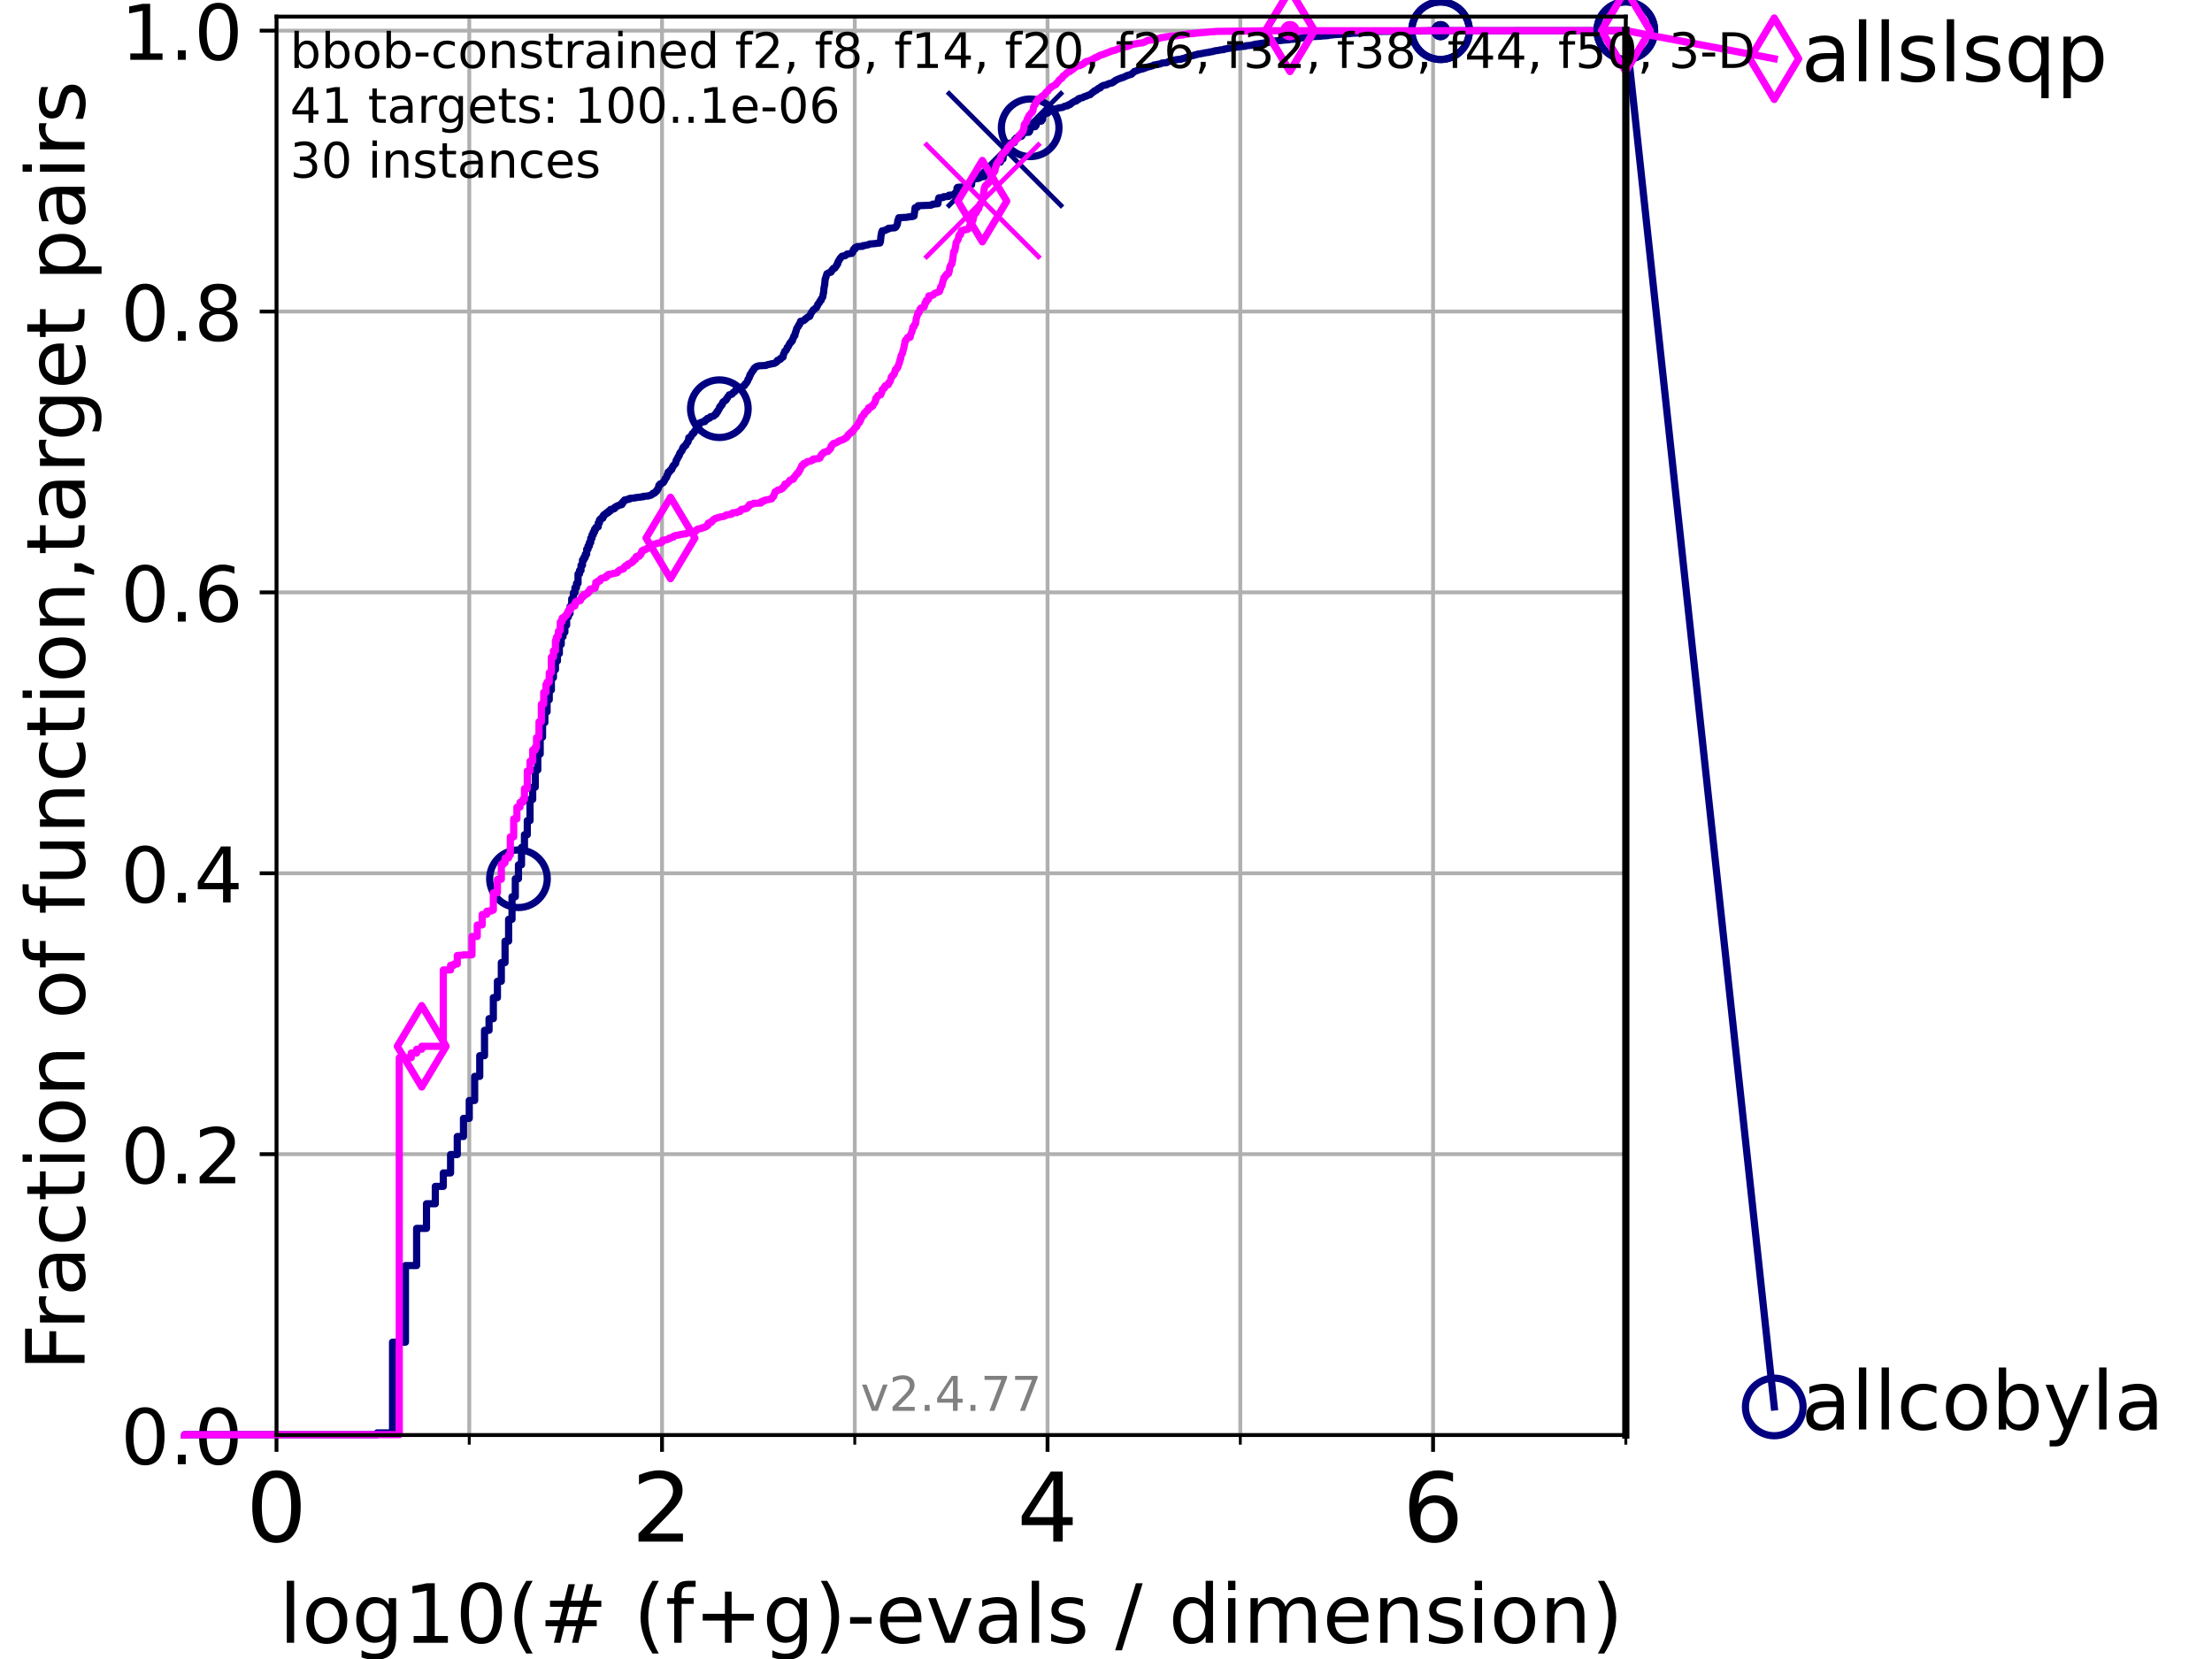 <?xml version="1.0" encoding="utf-8" standalone="no"?>
<!DOCTYPE svg PUBLIC "-//W3C//DTD SVG 1.1//EN"
  "http://www.w3.org/Graphics/SVG/1.1/DTD/svg11.dtd">
<!-- Created with matplotlib (https://matplotlib.org/) -->
<svg height="345.6pt" version="1.1" viewBox="0 0 460.8 345.6" width="460.8pt" xmlns="http://www.w3.org/2000/svg" xmlns:xlink="http://www.w3.org/1999/xlink">
 <defs>
  <style type="text/css">*{stroke-linecap:butt;stroke-linejoin:round;}</style>
 </defs>
 <g id="figure_1">
  <g id="patch_1">
   <path d="M 0 345.6 
L 460.8 345.6 
L 460.8 0 
L 0 0 
z
" style="fill:#ffffff;"/>
  </g>
  <g id="axes_1">
   <g id="patch_2">
    <path d="M 57.6 298.944 
L 338.688 298.944 
L 338.688 3.456 
L 57.6 3.456 
z
" style="fill:#ffffff;"/>
   </g>
   <g id="matplotlib.axis_1">
    <g id="xtick_1">
     <g id="line2d_1">
      <path clip-path="url(#pe304cb9cc7)" d="M 57.6 298.944 
L 57.6 3.456 
" style="fill:none;stroke:#b0b0b0;stroke-linecap:square;stroke-width:0.8;"/>
     </g>
     <g id="line2d_2">
      <defs>
       <path d="M 0 0 
L 0 3.5 
" id="m2626ee7583" style="stroke:#000000;stroke-width:0.8;"/>
      </defs>
      <g>
       <use style="stroke:#000000;stroke-width:0.8;" x="57.6" xlink:href="#m2626ee7583" y="298.944"/>
      </g>
     </g>
     <g id="text_1">
      <!-- 0 -->
      <g transform="translate(51.237 321.141)scale(0.2 -0.2)">
       <defs>
        <path d="M 31.781 66.406 
Q 24.172 66.406 20.328 58.906 
Q 16.5 51.422 16.5 36.375 
Q 16.5 21.391 20.328 13.891 
Q 24.172 6.391 31.781 6.391 
Q 39.453 6.391 43.281 13.891 
Q 47.125 21.391 47.125 36.375 
Q 47.125 51.422 43.281 58.906 
Q 39.453 66.406 31.781 66.406 
z
M 31.781 74.219 
Q 44.047 74.219 50.516 64.516 
Q 56.984 54.828 56.984 36.375 
Q 56.984 17.969 50.516 8.266 
Q 44.047 -1.422 31.781 -1.422 
Q 19.531 -1.422 13.062 8.266 
Q 6.594 17.969 6.594 36.375 
Q 6.594 54.828 13.062 64.516 
Q 19.531 74.219 31.781 74.219 
z
" id="DejaVuSans-48"/>
       </defs>
       <use xlink:href="#DejaVuSans-48"/>
      </g>
     </g>
    </g>
    <g id="xtick_2">
     <g id="line2d_3">
      <path clip-path="url(#pe304cb9cc7)" d="M 137.911 298.944 
L 137.911 3.456 
" style="fill:none;stroke:#b0b0b0;stroke-linecap:square;stroke-width:0.8;"/>
     </g>
     <g id="line2d_4">
      <g>
       <use style="stroke:#000000;stroke-width:0.8;" x="137.911" xlink:href="#m2626ee7583" y="298.944"/>
      </g>
     </g>
     <g id="text_2">
      <!-- 2 -->
      <g transform="translate(131.548 321.141)scale(0.2 -0.2)">
       <defs>
        <path d="M 19.188 8.297 
L 53.609 8.297 
L 53.609 0 
L 7.328 0 
L 7.328 8.297 
Q 12.938 14.109 22.625 23.891 
Q 32.328 33.688 34.812 36.531 
Q 39.547 41.844 41.422 45.531 
Q 43.312 49.219 43.312 52.781 
Q 43.312 58.594 39.234 62.25 
Q 35.156 65.922 28.609 65.922 
Q 23.969 65.922 18.812 64.312 
Q 13.672 62.703 7.812 59.422 
L 7.812 69.391 
Q 13.766 71.781 18.938 73 
Q 24.125 74.219 28.422 74.219 
Q 39.75 74.219 46.484 68.547 
Q 53.219 62.891 53.219 53.422 
Q 53.219 48.922 51.531 44.891 
Q 49.859 40.875 45.406 35.406 
Q 44.188 33.984 37.641 27.219 
Q 31.109 20.453 19.188 8.297 
z
" id="DejaVuSans-50"/>
       </defs>
       <use xlink:href="#DejaVuSans-50"/>
      </g>
     </g>
    </g>
    <g id="xtick_3">
     <g id="line2d_5">
      <path clip-path="url(#pe304cb9cc7)" d="M 218.222 298.944 
L 218.222 3.456 
" style="fill:none;stroke:#b0b0b0;stroke-linecap:square;stroke-width:0.8;"/>
     </g>
     <g id="line2d_6">
      <g>
       <use style="stroke:#000000;stroke-width:0.8;" x="218.222" xlink:href="#m2626ee7583" y="298.944"/>
      </g>
     </g>
     <g id="text_3">
      <!-- 4 -->
      <g transform="translate(211.859 321.141)scale(0.2 -0.2)">
       <defs>
        <path d="M 37.797 64.312 
L 12.891 25.391 
L 37.797 25.391 
z
M 35.203 72.906 
L 47.609 72.906 
L 47.609 25.391 
L 58.016 25.391 
L 58.016 17.188 
L 47.609 17.188 
L 47.609 0 
L 37.797 0 
L 37.797 17.188 
L 4.891 17.188 
L 4.891 26.703 
z
" id="DejaVuSans-52"/>
       </defs>
       <use xlink:href="#DejaVuSans-52"/>
      </g>
     </g>
    </g>
    <g id="xtick_4">
     <g id="line2d_7">
      <path clip-path="url(#pe304cb9cc7)" d="M 298.533 298.944 
L 298.533 3.456 
" style="fill:none;stroke:#b0b0b0;stroke-linecap:square;stroke-width:0.8;"/>
     </g>
     <g id="line2d_8">
      <g>
       <use style="stroke:#000000;stroke-width:0.8;" x="298.533" xlink:href="#m2626ee7583" y="298.944"/>
      </g>
     </g>
     <g id="text_4">
      <!-- 6 -->
      <g transform="translate(292.17 321.141)scale(0.2 -0.2)">
       <defs>
        <path d="M 33.016 40.375 
Q 26.375 40.375 22.484 35.828 
Q 18.609 31.297 18.609 23.391 
Q 18.609 15.531 22.484 10.953 
Q 26.375 6.391 33.016 6.391 
Q 39.656 6.391 43.531 10.953 
Q 47.406 15.531 47.406 23.391 
Q 47.406 31.297 43.531 35.828 
Q 39.656 40.375 33.016 40.375 
z
M 52.594 71.297 
L 52.594 62.312 
Q 48.875 64.062 45.094 64.984 
Q 41.312 65.922 37.594 65.922 
Q 27.828 65.922 22.672 59.328 
Q 17.531 52.734 16.797 39.406 
Q 19.672 43.656 24.016 45.922 
Q 28.375 48.188 33.594 48.188 
Q 44.578 48.188 50.953 41.516 
Q 57.328 34.859 57.328 23.391 
Q 57.328 12.156 50.688 5.359 
Q 44.047 -1.422 33.016 -1.422 
Q 20.359 -1.422 13.672 8.266 
Q 6.984 17.969 6.984 36.375 
Q 6.984 53.656 15.188 63.938 
Q 23.391 74.219 37.203 74.219 
Q 40.922 74.219 44.703 73.484 
Q 48.484 72.75 52.594 71.297 
z
" id="DejaVuSans-54"/>
       </defs>
       <use xlink:href="#DejaVuSans-54"/>
      </g>
     </g>
    </g>
    <g id="xtick_5">
     <g id="line2d_9">
      <path clip-path="url(#pe304cb9cc7)" d="M 97.755 298.944 
L 97.755 3.456 
" style="fill:none;stroke:#b0b0b0;stroke-linecap:square;stroke-width:0.8;"/>
     </g>
     <g id="line2d_10">
      <defs>
       <path d="M 0 0 
L 0 2 
" id="m237a3b3105" style="stroke:#000000;stroke-width:0.6;"/>
      </defs>
      <g>
       <use style="stroke:#000000;stroke-width:0.6;" x="97.755" xlink:href="#m237a3b3105" y="298.944"/>
      </g>
     </g>
    </g>
    <g id="xtick_6">
     <g id="line2d_11">
      <path clip-path="url(#pe304cb9cc7)" d="M 178.066 298.944 
L 178.066 3.456 
" style="fill:none;stroke:#b0b0b0;stroke-linecap:square;stroke-width:0.8;"/>
     </g>
     <g id="line2d_12">
      <g>
       <use style="stroke:#000000;stroke-width:0.6;" x="178.066" xlink:href="#m237a3b3105" y="298.944"/>
      </g>
     </g>
    </g>
    <g id="xtick_7">
     <g id="line2d_13">
      <path clip-path="url(#pe304cb9cc7)" d="M 258.377 298.944 
L 258.377 3.456 
" style="fill:none;stroke:#b0b0b0;stroke-linecap:square;stroke-width:0.8;"/>
     </g>
     <g id="line2d_14">
      <g>
       <use style="stroke:#000000;stroke-width:0.6;" x="258.377" xlink:href="#m237a3b3105" y="298.944"/>
      </g>
     </g>
    </g>
    <g id="xtick_8">
     <g id="line2d_15">
      <path clip-path="url(#pe304cb9cc7)" d="M 338.688 298.944 
L 338.688 3.456 
" style="fill:none;stroke:#b0b0b0;stroke-linecap:square;stroke-width:0.8;"/>
     </g>
     <g id="line2d_16">
      <g>
       <use style="stroke:#000000;stroke-width:0.6;" x="338.688" xlink:href="#m237a3b3105" y="298.944"/>
      </g>
     </g>
    </g>
    <g id="text_5">
     <!-- log10(# (f+g)-evals / dimension) -->
     <g transform="translate(58.145 342.218)scale(0.17 -0.17)">
      <defs>
       <path d="M 9.422 75.984 
L 18.406 75.984 
L 18.406 0 
L 9.422 0 
z
" id="DejaVuSans-108"/>
       <path d="M 30.609 48.391 
Q 23.391 48.391 19.188 42.75 
Q 14.984 37.109 14.984 27.297 
Q 14.984 17.484 19.156 11.844 
Q 23.344 6.203 30.609 6.203 
Q 37.797 6.203 41.984 11.859 
Q 46.188 17.531 46.188 27.297 
Q 46.188 37.016 41.984 42.703 
Q 37.797 48.391 30.609 48.391 
z
M 30.609 56 
Q 42.328 56 49.016 48.375 
Q 55.719 40.766 55.719 27.297 
Q 55.719 13.875 49.016 6.219 
Q 42.328 -1.422 30.609 -1.422 
Q 18.844 -1.422 12.172 6.219 
Q 5.516 13.875 5.516 27.297 
Q 5.516 40.766 12.172 48.375 
Q 18.844 56 30.609 56 
z
" id="DejaVuSans-111"/>
       <path d="M 45.406 27.984 
Q 45.406 37.75 41.375 43.109 
Q 37.359 48.484 30.078 48.484 
Q 22.859 48.484 18.828 43.109 
Q 14.797 37.75 14.797 27.984 
Q 14.797 18.266 18.828 12.891 
Q 22.859 7.516 30.078 7.516 
Q 37.359 7.516 41.375 12.891 
Q 45.406 18.266 45.406 27.984 
z
M 54.391 6.781 
Q 54.391 -7.172 48.188 -13.984 
Q 42 -20.797 29.203 -20.797 
Q 24.469 -20.797 20.266 -20.094 
Q 16.062 -19.391 12.109 -17.922 
L 12.109 -9.188 
Q 16.062 -11.328 19.922 -12.344 
Q 23.781 -13.375 27.781 -13.375 
Q 36.625 -13.375 41.016 -8.766 
Q 45.406 -4.156 45.406 5.172 
L 45.406 9.625 
Q 42.625 4.781 38.281 2.391 
Q 33.938 0 27.875 0 
Q 17.828 0 11.672 7.656 
Q 5.516 15.328 5.516 27.984 
Q 5.516 40.672 11.672 48.328 
Q 17.828 56 27.875 56 
Q 33.938 56 38.281 53.609 
Q 42.625 51.219 45.406 46.391 
L 45.406 54.688 
L 54.391 54.688 
z
" id="DejaVuSans-103"/>
       <path d="M 12.406 8.297 
L 28.516 8.297 
L 28.516 63.922 
L 10.984 60.406 
L 10.984 69.391 
L 28.422 72.906 
L 38.281 72.906 
L 38.281 8.297 
L 54.391 8.297 
L 54.391 0 
L 12.406 0 
z
" id="DejaVuSans-49"/>
       <path d="M 31 75.875 
Q 24.469 64.656 21.281 53.656 
Q 18.109 42.672 18.109 31.391 
Q 18.109 20.125 21.312 9.062 
Q 24.516 -2 31 -13.188 
L 23.188 -13.188 
Q 15.875 -1.703 12.234 9.375 
Q 8.594 20.453 8.594 31.391 
Q 8.594 42.281 12.203 53.312 
Q 15.828 64.359 23.188 75.875 
z
" id="DejaVuSans-40"/>
       <path d="M 51.125 44 
L 36.922 44 
L 32.812 27.688 
L 47.125 27.688 
z
M 43.797 71.781 
L 38.719 51.516 
L 52.984 51.516 
L 58.109 71.781 
L 65.922 71.781 
L 60.891 51.516 
L 76.125 51.516 
L 76.125 44 
L 58.984 44 
L 54.984 27.688 
L 70.516 27.688 
L 70.516 20.219 
L 53.078 20.219 
L 48 0 
L 40.188 0 
L 45.219 20.219 
L 30.906 20.219 
L 25.875 0 
L 18.016 0 
L 23.094 20.219 
L 7.719 20.219 
L 7.719 27.688 
L 24.906 27.688 
L 29 44 
L 13.281 44 
L 13.281 51.516 
L 30.906 51.516 
L 35.891 71.781 
z
" id="DejaVuSans-35"/>
       <path id="DejaVuSans-32"/>
       <path d="M 37.109 75.984 
L 37.109 68.5 
L 28.516 68.5 
Q 23.688 68.5 21.797 66.547 
Q 19.922 64.594 19.922 59.516 
L 19.922 54.688 
L 34.719 54.688 
L 34.719 47.703 
L 19.922 47.703 
L 19.922 0 
L 10.891 0 
L 10.891 47.703 
L 2.297 47.703 
L 2.297 54.688 
L 10.891 54.688 
L 10.891 58.5 
Q 10.891 67.625 15.141 71.797 
Q 19.391 75.984 28.609 75.984 
z
" id="DejaVuSans-102"/>
       <path d="M 46 62.703 
L 46 35.5 
L 73.188 35.5 
L 73.188 27.203 
L 46 27.203 
L 46 0 
L 37.797 0 
L 37.797 27.203 
L 10.594 27.203 
L 10.594 35.5 
L 37.797 35.5 
L 37.797 62.703 
z
" id="DejaVuSans-43"/>
       <path d="M 8.016 75.875 
L 15.828 75.875 
Q 23.141 64.359 26.781 53.312 
Q 30.422 42.281 30.422 31.391 
Q 30.422 20.453 26.781 9.375 
Q 23.141 -1.703 15.828 -13.188 
L 8.016 -13.188 
Q 14.5 -2 17.703 9.062 
Q 20.906 20.125 20.906 31.391 
Q 20.906 42.672 17.703 53.656 
Q 14.5 64.656 8.016 75.875 
z
" id="DejaVuSans-41"/>
       <path d="M 4.891 31.391 
L 31.203 31.391 
L 31.203 23.391 
L 4.891 23.391 
z
" id="DejaVuSans-45"/>
       <path d="M 56.203 29.594 
L 56.203 25.203 
L 14.891 25.203 
Q 15.484 15.922 20.484 11.062 
Q 25.484 6.203 34.422 6.203 
Q 39.594 6.203 44.453 7.469 
Q 49.312 8.734 54.109 11.281 
L 54.109 2.781 
Q 49.266 0.734 44.188 -0.344 
Q 39.109 -1.422 33.891 -1.422 
Q 20.797 -1.422 13.156 6.188 
Q 5.516 13.812 5.516 26.812 
Q 5.516 40.234 12.766 48.109 
Q 20.016 56 32.328 56 
Q 43.359 56 49.781 48.891 
Q 56.203 41.797 56.203 29.594 
z
M 47.219 32.234 
Q 47.125 39.594 43.094 43.984 
Q 39.062 48.391 32.422 48.391 
Q 24.906 48.391 20.391 44.141 
Q 15.875 39.891 15.188 32.172 
z
" id="DejaVuSans-101"/>
       <path d="M 2.984 54.688 
L 12.5 54.688 
L 29.594 8.797 
L 46.688 54.688 
L 56.203 54.688 
L 35.688 0 
L 23.484 0 
z
" id="DejaVuSans-118"/>
       <path d="M 34.281 27.484 
Q 23.391 27.484 19.188 25 
Q 14.984 22.516 14.984 16.5 
Q 14.984 11.719 18.141 8.906 
Q 21.297 6.109 26.703 6.109 
Q 34.188 6.109 38.703 11.406 
Q 43.219 16.703 43.219 25.484 
L 43.219 27.484 
z
M 52.203 31.203 
L 52.203 0 
L 43.219 0 
L 43.219 8.297 
Q 40.141 3.328 35.547 0.953 
Q 30.953 -1.422 24.312 -1.422 
Q 15.922 -1.422 10.953 3.297 
Q 6 8.016 6 15.922 
Q 6 25.141 12.172 29.828 
Q 18.359 34.516 30.609 34.516 
L 43.219 34.516 
L 43.219 35.406 
Q 43.219 41.609 39.141 45 
Q 35.062 48.391 27.688 48.391 
Q 23 48.391 18.547 47.266 
Q 14.109 46.141 10.016 43.891 
L 10.016 52.203 
Q 14.938 54.109 19.578 55.047 
Q 24.219 56 28.609 56 
Q 40.484 56 46.344 49.844 
Q 52.203 43.703 52.203 31.203 
z
" id="DejaVuSans-97"/>
       <path d="M 44.281 53.078 
L 44.281 44.578 
Q 40.484 46.531 36.375 47.5 
Q 32.281 48.484 27.875 48.484 
Q 21.188 48.484 17.844 46.438 
Q 14.5 44.391 14.5 40.281 
Q 14.5 37.156 16.891 35.375 
Q 19.281 33.594 26.516 31.984 
L 29.594 31.297 
Q 39.156 29.25 43.188 25.516 
Q 47.219 21.781 47.219 15.094 
Q 47.219 7.469 41.188 3.016 
Q 35.156 -1.422 24.609 -1.422 
Q 20.219 -1.422 15.453 -0.562 
Q 10.688 0.297 5.422 2 
L 5.422 11.281 
Q 10.406 8.688 15.234 7.391 
Q 20.062 6.109 24.812 6.109 
Q 31.156 6.109 34.562 8.281 
Q 37.984 10.453 37.984 14.406 
Q 37.984 18.062 35.516 20.016 
Q 33.062 21.969 24.703 23.781 
L 21.578 24.516 
Q 13.234 26.266 9.516 29.906 
Q 5.812 33.547 5.812 39.891 
Q 5.812 47.609 11.281 51.797 
Q 16.75 56 26.812 56 
Q 31.781 56 36.172 55.266 
Q 40.578 54.547 44.281 53.078 
z
" id="DejaVuSans-115"/>
       <path d="M 25.391 72.906 
L 33.688 72.906 
L 8.297 -9.281 
L 0 -9.281 
z
" id="DejaVuSans-47"/>
       <path d="M 45.406 46.391 
L 45.406 75.984 
L 54.391 75.984 
L 54.391 0 
L 45.406 0 
L 45.406 8.203 
Q 42.578 3.328 38.25 0.953 
Q 33.938 -1.422 27.875 -1.422 
Q 17.969 -1.422 11.734 6.484 
Q 5.516 14.406 5.516 27.297 
Q 5.516 40.188 11.734 48.094 
Q 17.969 56 27.875 56 
Q 33.938 56 38.25 53.625 
Q 42.578 51.266 45.406 46.391 
z
M 14.797 27.297 
Q 14.797 17.391 18.875 11.75 
Q 22.953 6.109 30.078 6.109 
Q 37.203 6.109 41.297 11.75 
Q 45.406 17.391 45.406 27.297 
Q 45.406 37.203 41.297 42.844 
Q 37.203 48.484 30.078 48.484 
Q 22.953 48.484 18.875 42.844 
Q 14.797 37.203 14.797 27.297 
z
" id="DejaVuSans-100"/>
       <path d="M 9.422 54.688 
L 18.406 54.688 
L 18.406 0 
L 9.422 0 
z
M 9.422 75.984 
L 18.406 75.984 
L 18.406 64.594 
L 9.422 64.594 
z
" id="DejaVuSans-105"/>
       <path d="M 52 44.188 
Q 55.375 50.25 60.062 53.125 
Q 64.75 56 71.094 56 
Q 79.641 56 84.281 50.016 
Q 88.922 44.047 88.922 33.016 
L 88.922 0 
L 79.891 0 
L 79.891 32.719 
Q 79.891 40.578 77.094 44.375 
Q 74.312 48.188 68.609 48.188 
Q 61.625 48.188 57.562 43.547 
Q 53.516 38.922 53.516 30.906 
L 53.516 0 
L 44.484 0 
L 44.484 32.719 
Q 44.484 40.625 41.703 44.406 
Q 38.922 48.188 33.109 48.188 
Q 26.219 48.188 22.156 43.531 
Q 18.109 38.875 18.109 30.906 
L 18.109 0 
L 9.078 0 
L 9.078 54.688 
L 18.109 54.688 
L 18.109 46.188 
Q 21.188 51.219 25.484 53.609 
Q 29.781 56 35.688 56 
Q 41.656 56 45.828 52.969 
Q 50 49.953 52 44.188 
z
" id="DejaVuSans-109"/>
       <path d="M 54.891 33.016 
L 54.891 0 
L 45.906 0 
L 45.906 32.719 
Q 45.906 40.484 42.875 44.328 
Q 39.844 48.188 33.797 48.188 
Q 26.516 48.188 22.312 43.547 
Q 18.109 38.922 18.109 30.906 
L 18.109 0 
L 9.078 0 
L 9.078 54.688 
L 18.109 54.688 
L 18.109 46.188 
Q 21.344 51.125 25.703 53.562 
Q 30.078 56 35.797 56 
Q 45.219 56 50.047 50.172 
Q 54.891 44.344 54.891 33.016 
z
" id="DejaVuSans-110"/>
      </defs>
      <use xlink:href="#DejaVuSans-108"/>
      <use x="27.783" xlink:href="#DejaVuSans-111"/>
      <use x="88.965" xlink:href="#DejaVuSans-103"/>
      <use x="152.441" xlink:href="#DejaVuSans-49"/>
      <use x="216.064" xlink:href="#DejaVuSans-48"/>
      <use x="279.688" xlink:href="#DejaVuSans-40"/>
      <use x="318.701" xlink:href="#DejaVuSans-35"/>
      <use x="402.49" xlink:href="#DejaVuSans-32"/>
      <use x="434.277" xlink:href="#DejaVuSans-40"/>
      <use x="473.291" xlink:href="#DejaVuSans-102"/>
      <use x="508.496" xlink:href="#DejaVuSans-43"/>
      <use x="592.285" xlink:href="#DejaVuSans-103"/>
      <use x="655.762" xlink:href="#DejaVuSans-41"/>
      <use x="694.775" xlink:href="#DejaVuSans-45"/>
      <use x="730.859" xlink:href="#DejaVuSans-101"/>
      <use x="792.383" xlink:href="#DejaVuSans-118"/>
      <use x="851.562" xlink:href="#DejaVuSans-97"/>
      <use x="912.842" xlink:href="#DejaVuSans-108"/>
      <use x="940.625" xlink:href="#DejaVuSans-115"/>
      <use x="992.725" xlink:href="#DejaVuSans-32"/>
      <use x="1024.512" xlink:href="#DejaVuSans-47"/>
      <use x="1058.203" xlink:href="#DejaVuSans-32"/>
      <use x="1089.99" xlink:href="#DejaVuSans-100"/>
      <use x="1153.467" xlink:href="#DejaVuSans-105"/>
      <use x="1181.25" xlink:href="#DejaVuSans-109"/>
      <use x="1278.662" xlink:href="#DejaVuSans-101"/>
      <use x="1340.186" xlink:href="#DejaVuSans-110"/>
      <use x="1403.564" xlink:href="#DejaVuSans-115"/>
      <use x="1455.664" xlink:href="#DejaVuSans-105"/>
      <use x="1483.447" xlink:href="#DejaVuSans-111"/>
      <use x="1544.629" xlink:href="#DejaVuSans-110"/>
      <use x="1608.008" xlink:href="#DejaVuSans-41"/>
     </g>
    </g>
   </g>
   <g id="matplotlib.axis_2">
    <g id="ytick_1">
     <g id="line2d_17">
      <path clip-path="url(#pe304cb9cc7)" d="M 57.6 298.944 
L 338.688 298.944 
" style="fill:none;stroke:#b0b0b0;stroke-linecap:square;stroke-width:0.8;"/>
     </g>
     <g id="line2d_18">
      <defs>
       <path d="M 0 0 
L -3.5 0 
" id="mae8135bd4f" style="stroke:#000000;stroke-width:0.8;"/>
      </defs>
      <g>
       <use style="stroke:#000000;stroke-width:0.8;" x="57.6" xlink:href="#mae8135bd4f" y="298.944"/>
      </g>
     </g>
     <g id="text_6">
      <!-- 0.0 -->
      <g transform="translate(25.155 305.023)scale(0.16 -0.16)">
       <defs>
        <path d="M 10.688 12.406 
L 21 12.406 
L 21 0 
L 10.688 0 
z
" id="DejaVuSans-46"/>
       </defs>
       <use xlink:href="#DejaVuSans-48"/>
       <use x="63.623" xlink:href="#DejaVuSans-46"/>
       <use x="95.41" xlink:href="#DejaVuSans-48"/>
      </g>
     </g>
    </g>
    <g id="ytick_2">
     <g id="line2d_19">
      <path clip-path="url(#pe304cb9cc7)" d="M 57.6 240.432 
L 338.688 240.432 
" style="fill:none;stroke:#b0b0b0;stroke-linecap:square;stroke-width:0.8;"/>
     </g>
     <g id="line2d_20">
      <g>
       <use style="stroke:#000000;stroke-width:0.8;" x="57.6" xlink:href="#mae8135bd4f" y="240.432"/>
      </g>
     </g>
     <g id="text_7">
      <!-- 0.2 -->
      <g transform="translate(25.155 246.51)scale(0.16 -0.16)">
       <use xlink:href="#DejaVuSans-48"/>
       <use x="63.623" xlink:href="#DejaVuSans-46"/>
       <use x="95.41" xlink:href="#DejaVuSans-50"/>
      </g>
     </g>
    </g>
    <g id="ytick_3">
     <g id="line2d_21">
      <path clip-path="url(#pe304cb9cc7)" d="M 57.6 181.919 
L 338.688 181.919 
" style="fill:none;stroke:#b0b0b0;stroke-linecap:square;stroke-width:0.8;"/>
     </g>
     <g id="line2d_22">
      <g>
       <use style="stroke:#000000;stroke-width:0.8;" x="57.6" xlink:href="#mae8135bd4f" y="181.919"/>
      </g>
     </g>
     <g id="text_8">
      <!-- 0.4 -->
      <g transform="translate(25.155 187.998)scale(0.16 -0.16)">
       <use xlink:href="#DejaVuSans-48"/>
       <use x="63.623" xlink:href="#DejaVuSans-46"/>
       <use x="95.41" xlink:href="#DejaVuSans-52"/>
      </g>
     </g>
    </g>
    <g id="ytick_4">
     <g id="line2d_23">
      <path clip-path="url(#pe304cb9cc7)" d="M 57.6 123.407 
L 338.688 123.407 
" style="fill:none;stroke:#b0b0b0;stroke-linecap:square;stroke-width:0.8;"/>
     </g>
     <g id="line2d_24">
      <g>
       <use style="stroke:#000000;stroke-width:0.8;" x="57.6" xlink:href="#mae8135bd4f" y="123.407"/>
      </g>
     </g>
     <g id="text_9">
      <!-- 0.6 -->
      <g transform="translate(25.155 129.485)scale(0.16 -0.16)">
       <use xlink:href="#DejaVuSans-48"/>
       <use x="63.623" xlink:href="#DejaVuSans-46"/>
       <use x="95.41" xlink:href="#DejaVuSans-54"/>
      </g>
     </g>
    </g>
    <g id="ytick_5">
     <g id="line2d_25">
      <path clip-path="url(#pe304cb9cc7)" d="M 57.6 64.894 
L 338.688 64.894 
" style="fill:none;stroke:#b0b0b0;stroke-linecap:square;stroke-width:0.8;"/>
     </g>
     <g id="line2d_26">
      <g>
       <use style="stroke:#000000;stroke-width:0.8;" x="57.6" xlink:href="#mae8135bd4f" y="64.894"/>
      </g>
     </g>
     <g id="text_10">
      <!-- 0.8 -->
      <g transform="translate(25.155 70.973)scale(0.16 -0.16)">
       <defs>
        <path d="M 31.781 34.625 
Q 24.75 34.625 20.719 30.859 
Q 16.703 27.094 16.703 20.516 
Q 16.703 13.922 20.719 10.156 
Q 24.75 6.391 31.781 6.391 
Q 38.812 6.391 42.859 10.172 
Q 46.922 13.969 46.922 20.516 
Q 46.922 27.094 42.891 30.859 
Q 38.875 34.625 31.781 34.625 
z
M 21.922 38.812 
Q 15.578 40.375 12.031 44.719 
Q 8.5 49.078 8.5 55.328 
Q 8.5 64.062 14.719 69.141 
Q 20.953 74.219 31.781 74.219 
Q 42.672 74.219 48.875 69.141 
Q 55.078 64.062 55.078 55.328 
Q 55.078 49.078 51.531 44.719 
Q 48 40.375 41.703 38.812 
Q 48.828 37.156 52.797 32.312 
Q 56.781 27.484 56.781 20.516 
Q 56.781 9.906 50.312 4.234 
Q 43.844 -1.422 31.781 -1.422 
Q 19.734 -1.422 13.25 4.234 
Q 6.781 9.906 6.781 20.516 
Q 6.781 27.484 10.781 32.312 
Q 14.797 37.156 21.922 38.812 
z
M 18.312 54.391 
Q 18.312 48.734 21.844 45.562 
Q 25.391 42.391 31.781 42.391 
Q 38.141 42.391 41.719 45.562 
Q 45.312 48.734 45.312 54.391 
Q 45.312 60.062 41.719 63.234 
Q 38.141 66.406 31.781 66.406 
Q 25.391 66.406 21.844 63.234 
Q 18.312 60.062 18.312 54.391 
z
" id="DejaVuSans-56"/>
       </defs>
       <use xlink:href="#DejaVuSans-48"/>
       <use x="63.623" xlink:href="#DejaVuSans-46"/>
       <use x="95.41" xlink:href="#DejaVuSans-56"/>
      </g>
     </g>
    </g>
    <g id="ytick_6">
     <g id="line2d_27">
      <path clip-path="url(#pe304cb9cc7)" d="M 57.6 6.382 
L 338.688 6.382 
" style="fill:none;stroke:#b0b0b0;stroke-linecap:square;stroke-width:0.8;"/>
     </g>
     <g id="line2d_28">
      <g>
       <use style="stroke:#000000;stroke-width:0.8;" x="57.6" xlink:href="#mae8135bd4f" y="6.382"/>
      </g>
     </g>
     <g id="text_11">
      <!-- 1.0 -->
      <g transform="translate(25.155 12.46)scale(0.16 -0.16)">
       <use xlink:href="#DejaVuSans-49"/>
       <use x="63.623" xlink:href="#DejaVuSans-46"/>
       <use x="95.41" xlink:href="#DejaVuSans-48"/>
      </g>
     </g>
    </g>
    <g id="text_12">
     <!-- Fraction of function,target pairs -->
     <g transform="translate(17.62 285.585)rotate(-90)scale(0.17 -0.17)">
      <defs>
       <path d="M 9.812 72.906 
L 51.703 72.906 
L 51.703 64.594 
L 19.672 64.594 
L 19.672 43.109 
L 48.578 43.109 
L 48.578 34.812 
L 19.672 34.812 
L 19.672 0 
L 9.812 0 
z
" id="DejaVuSans-70"/>
       <path d="M 41.109 46.297 
Q 39.594 47.172 37.812 47.578 
Q 36.031 48 33.891 48 
Q 26.266 48 22.188 43.047 
Q 18.109 38.094 18.109 28.812 
L 18.109 0 
L 9.078 0 
L 9.078 54.688 
L 18.109 54.688 
L 18.109 46.188 
Q 20.953 51.172 25.484 53.578 
Q 30.031 56 36.531 56 
Q 37.453 56 38.578 55.875 
Q 39.703 55.766 41.062 55.516 
z
" id="DejaVuSans-114"/>
       <path d="M 48.781 52.594 
L 48.781 44.188 
Q 44.969 46.297 41.141 47.344 
Q 37.312 48.391 33.406 48.391 
Q 24.656 48.391 19.812 42.844 
Q 14.984 37.312 14.984 27.297 
Q 14.984 17.281 19.812 11.734 
Q 24.656 6.203 33.406 6.203 
Q 37.312 6.203 41.141 7.25 
Q 44.969 8.297 48.781 10.406 
L 48.781 2.094 
Q 45.016 0.344 40.984 -0.531 
Q 36.969 -1.422 32.422 -1.422 
Q 20.062 -1.422 12.781 6.344 
Q 5.516 14.109 5.516 27.297 
Q 5.516 40.672 12.859 48.328 
Q 20.219 56 33.016 56 
Q 37.156 56 41.109 55.141 
Q 45.062 54.297 48.781 52.594 
z
" id="DejaVuSans-99"/>
       <path d="M 18.312 70.219 
L 18.312 54.688 
L 36.812 54.688 
L 36.812 47.703 
L 18.312 47.703 
L 18.312 18.016 
Q 18.312 11.328 20.141 9.422 
Q 21.969 7.516 27.594 7.516 
L 36.812 7.516 
L 36.812 0 
L 27.594 0 
Q 17.188 0 13.234 3.875 
Q 9.281 7.766 9.281 18.016 
L 9.281 47.703 
L 2.688 47.703 
L 2.688 54.688 
L 9.281 54.688 
L 9.281 70.219 
z
" id="DejaVuSans-116"/>
       <path d="M 8.5 21.578 
L 8.5 54.688 
L 17.484 54.688 
L 17.484 21.922 
Q 17.484 14.156 20.5 10.266 
Q 23.531 6.391 29.594 6.391 
Q 36.859 6.391 41.078 11.031 
Q 45.312 15.672 45.312 23.688 
L 45.312 54.688 
L 54.297 54.688 
L 54.297 0 
L 45.312 0 
L 45.312 8.406 
Q 42.047 3.422 37.719 1 
Q 33.406 -1.422 27.688 -1.422 
Q 18.266 -1.422 13.375 4.438 
Q 8.5 10.297 8.5 21.578 
z
M 31.109 56 
z
" id="DejaVuSans-117"/>
       <path d="M 11.719 12.406 
L 22.016 12.406 
L 22.016 4 
L 14.016 -11.625 
L 7.719 -11.625 
L 11.719 4 
z
" id="DejaVuSans-44"/>
       <path d="M 18.109 8.203 
L 18.109 -20.797 
L 9.078 -20.797 
L 9.078 54.688 
L 18.109 54.688 
L 18.109 46.391 
Q 20.953 51.266 25.266 53.625 
Q 29.594 56 35.594 56 
Q 45.562 56 51.781 48.094 
Q 58.016 40.188 58.016 27.297 
Q 58.016 14.406 51.781 6.484 
Q 45.562 -1.422 35.594 -1.422 
Q 29.594 -1.422 25.266 0.953 
Q 20.953 3.328 18.109 8.203 
z
M 48.688 27.297 
Q 48.688 37.203 44.609 42.844 
Q 40.531 48.484 33.406 48.484 
Q 26.266 48.484 22.188 42.844 
Q 18.109 37.203 18.109 27.297 
Q 18.109 17.391 22.188 11.75 
Q 26.266 6.109 33.406 6.109 
Q 40.531 6.109 44.609 11.75 
Q 48.688 17.391 48.688 27.297 
z
" id="DejaVuSans-112"/>
      </defs>
      <use xlink:href="#DejaVuSans-70"/>
      <use x="50.27" xlink:href="#DejaVuSans-114"/>
      <use x="91.383" xlink:href="#DejaVuSans-97"/>
      <use x="152.662" xlink:href="#DejaVuSans-99"/>
      <use x="207.643" xlink:href="#DejaVuSans-116"/>
      <use x="246.852" xlink:href="#DejaVuSans-105"/>
      <use x="274.635" xlink:href="#DejaVuSans-111"/>
      <use x="335.816" xlink:href="#DejaVuSans-110"/>
      <use x="399.195" xlink:href="#DejaVuSans-32"/>
      <use x="430.982" xlink:href="#DejaVuSans-111"/>
      <use x="492.164" xlink:href="#DejaVuSans-102"/>
      <use x="527.369" xlink:href="#DejaVuSans-32"/>
      <use x="559.156" xlink:href="#DejaVuSans-102"/>
      <use x="594.361" xlink:href="#DejaVuSans-117"/>
      <use x="657.74" xlink:href="#DejaVuSans-110"/>
      <use x="721.119" xlink:href="#DejaVuSans-99"/>
      <use x="776.1" xlink:href="#DejaVuSans-116"/>
      <use x="815.309" xlink:href="#DejaVuSans-105"/>
      <use x="843.092" xlink:href="#DejaVuSans-111"/>
      <use x="904.273" xlink:href="#DejaVuSans-110"/>
      <use x="967.652" xlink:href="#DejaVuSans-44"/>
      <use x="999.439" xlink:href="#DejaVuSans-116"/>
      <use x="1038.648" xlink:href="#DejaVuSans-97"/>
      <use x="1099.928" xlink:href="#DejaVuSans-114"/>
      <use x="1139.291" xlink:href="#DejaVuSans-103"/>
      <use x="1202.768" xlink:href="#DejaVuSans-101"/>
      <use x="1264.291" xlink:href="#DejaVuSans-116"/>
      <use x="1303.5" xlink:href="#DejaVuSans-32"/>
      <use x="1335.287" xlink:href="#DejaVuSans-112"/>
      <use x="1398.764" xlink:href="#DejaVuSans-97"/>
      <use x="1460.043" xlink:href="#DejaVuSans-105"/>
      <use x="1487.826" xlink:href="#DejaVuSans-114"/>
      <use x="1528.939" xlink:href="#DejaVuSans-115"/>
     </g>
    </g>
   </g>
   <g id="line2d_29">
    <defs>
     <path d="M 0 1.5 
C 0.398 1.5 0.779 1.342 1.061 1.061 
C 1.342 0.779 1.5 0.398 1.5 0 
C 1.5 -0.398 1.342 -0.779 1.061 -1.061 
C 0.779 -1.342 0.398 -1.5 0 -1.5 
C -0.398 -1.5 -0.779 -1.342 -1.061 -1.061 
C -1.342 -0.779 -1.5 -0.398 -1.5 0 
C -1.5 0.398 -1.342 0.779 -1.061 1.061 
C -0.779 1.342 -0.398 1.5 0 1.5 
z
" id="mc81bd017f7" style="stroke:#000080;"/>
    </defs>
    <g>
     <use style="fill:#000080;stroke:#000080;" x="300.094" xlink:href="#mc81bd017f7" y="6.382"/>
     <use style="fill:#000080;stroke:#000080;" x="300.094" xlink:href="#mc81bd017f7" y="6.382"/>
    </g>
   </g>
   <g id="line2d_30">
    <path d="M 38.441 298.944 
L 38.441 298.865 
L 78.596 298.865 
L 78.596 298.495 
L 81.776 298.495 
L 81.776 279.598 
L 84.464 279.598 
L 84.464 263.636 
L 86.793 263.636 
L 86.793 255.892 
L 88.847 255.892 
L 88.847 250.765 
L 90.684 250.765 
L 90.684 247.144 
L 92.347 247.144 
L 92.347 244.343 
L 93.864 244.343 
L 93.864 240.511 
L 95.26 240.511 
L 95.26 236.758 
L 96.552 236.758 
L 96.552 232.979 
L 97.755 232.979 
L 97.755 229.252 
L 98.881 229.252 
L 98.881 224.231 
L 99.938 224.231 
L 99.938 219.923 
L 100.935 219.923 
L 100.935 214.637 
L 101.878 214.637 
L 101.878 212.206 
L 102.772 212.206 
L 102.772 207.819 
L 103.623 207.819 
L 103.623 204.41 
L 104.435 204.41 
L 104.435 200.525 
L 105.21 200.525 
L 105.21 196.058 
L 105.952 196.058 
L 105.952 191.513 
L 106.664 191.513 
L 106.664 186.808 
L 107.348 186.808 
L 107.348 183.055 
L 108.006 183.055 
L 108.006 180.148 
L 108.64 180.148 
L 108.64 176.528 
L 109.252 176.528 
L 109.252 173.885 
L 109.843 173.885 
L 109.843 170.951 
L 110.415 170.951 
L 110.415 166.538 
L 110.969 166.538 
L 110.969 163.974 
L 111.506 163.974 
L 111.506 160.406 
L 112.026 160.406 
L 112.026 157.076 
L 112.532 157.076 
L 112.532 153.561 
L 113.023 153.561 
L 113.023 150.522 
L 113.501 150.522 
L 113.501 148.276 
L 113.966 148.276 
L 113.966 145.765 
L 114.419 145.765 
L 114.419 143.73 
L 114.86 143.73 
L 114.86 141.166 
L 115.291 141.166 
L 115.291 139.501 
L 115.711 139.501 
L 115.711 137.704 
L 116.122 137.704 
L 116.122 136.145 
L 116.523 136.145 
L 116.523 134.242 
L 116.914 134.242 
L 116.914 132.604 
L 117.298 132.604 
L 117.298 131.705 
L 117.673 131.705 
L 117.673 130.252 
L 118.04 130.252 
L 118.04 128.507 
L 118.4 128.507 
L 118.4 127.794 
L 118.752 127.794 
L 118.752 126.34 
L 119.097 126.34 
L 119.097 124.728 
L 119.436 124.728 
L 119.436 123.512 
L 119.768 123.512 
L 119.768 122.429 
L 120.094 122.429 
L 120.094 121.53 
L 120.414 121.53 
L 120.414 119.548 
L 120.728 119.548 
L 120.728 118.834 
L 121.037 118.834 
L 121.037 117.751 
L 121.34 117.751 
L 121.34 116.641 
L 121.638 116.641 
L 121.638 116.112 
L 121.931 116.112 
L 121.931 115.452 
L 122.22 115.452 
L 122.22 114.394 
L 122.503 114.394 
L 122.503 113.734 
L 122.782 113.734 
L 122.782 113.02 
L 123.057 113.02 
L 123.057 112.122 
L 123.327 112.122 
L 123.327 111.408 
L 123.594 111.408 
L 123.594 110.827 
L 123.856 110.827 
L 123.856 110.245 
L 124.114 110.245 
L 124.114 109.875 
L 124.369 109.875 
L 124.369 109.743 
L 124.62 109.743 
L 124.62 108.95 
L 124.867 108.95 
L 124.867 108.342 
L 125.111 108.342 
L 125.111 108.052 
L 125.589 107.946 
L 125.589 107.497 
L 125.823 107.497 
L 125.823 107.206 
L 126.054 107.206 
L 126.054 107.074 
L 126.282 107.074 
L 126.282 106.862 
L 126.729 106.783 
L 126.729 106.519 
L 127.165 106.44 
L 127.165 106.122 
L 127.799 106.043 
L 127.799 105.964 
L 128.006 105.964 
L 128.006 105.726 
L 128.21 105.726 
L 128.21 105.594 
L 128.411 105.594 
L 128.411 105.462 
L 128.808 105.356 
L 128.808 105.277 
L 129.386 105.171 
L 129.386 105.092 
L 129.574 105.092 
L 129.574 104.722 
L 129.761 104.722 
L 129.761 104.563 
L 129.945 104.563 
L 129.945 104.325 
L 130.128 104.325 
L 130.128 104.14 
L 130.84 104.061 
L 130.84 103.955 
L 131.185 103.955 
L 131.185 103.823 
L 132.343 103.717 
L 132.343 103.665 
L 133.428 103.559 
L 133.428 103.532 
L 134.019 103.48 
L 134.019 103.4 
L 135.077 103.321 
L 135.077 103.268 
L 135.615 103.162 
L 135.682 103.057 
L 135.879 102.951 
L 135.879 102.925 
L 136.009 102.925 
L 136.009 102.766 
L 136.393 102.713 
L 136.393 102.555 
L 136.645 102.449 
L 136.708 102.37 
L 136.77 102.37 
L 136.77 102.158 
L 136.955 102.079 
L 137.016 101.815 
L 137.138 101.788 
L 137.199 101.365 
L 137.259 101.365 
L 137.259 101.101 
L 137.499 101.048 
L 137.499 100.81 
L 137.853 100.731 
L 137.853 100.678 
L 138.084 100.572 
L 138.142 100.52 
L 138.199 100.52 
L 138.199 100.335 
L 138.313 100.335 
L 138.37 100.15 
L 138.426 100.15 
L 138.483 99.938 
L 138.539 99.938 
L 138.539 99.727 
L 138.651 99.727 
L 138.762 99.462 
L 138.872 99.436 
L 138.982 98.907 
L 139.091 98.907 
L 139.199 98.326 
L 139.52 98.273 
L 139.626 97.93 
L 139.939 97.824 
L 140.042 97.348 
L 140.145 97.348 
L 140.247 97.005 
L 140.348 97.005 
L 140.449 96.793 
L 140.549 96.767 
L 140.649 96.582 
L 140.748 96.555 
L 140.847 95.921 
L 140.944 95.921 
L 141.042 95.577 
L 141.139 95.551 
L 141.235 95.207 
L 141.331 95.207 
L 141.426 94.864 
L 141.521 94.864 
L 141.615 94.388 
L 141.709 94.388 
L 141.802 94.124 
L 141.895 94.124 
L 141.987 93.912 
L 142.079 93.886 
L 142.17 93.463 
L 142.261 93.463 
L 142.307 93.172 
L 142.531 93.12 
L 142.62 92.855 
L 142.884 92.776 
L 142.971 92.432 
L 143.058 92.406 
L 143.144 92.142 
L 143.316 92.089 
L 143.401 91.613 
L 143.486 91.613 
L 143.486 91.164 
L 143.903 91.058 
L 143.985 90.741 
L 144.067 90.688 
L 144.148 90.53 
L 144.23 90.53 
L 144.23 90.318 
L 144.471 90.292 
L 144.55 90.133 
L 144.63 90.107 
L 144.708 89.763 
L 144.943 89.658 
L 144.982 89.393 
L 145.175 89.314 
L 145.175 89.261 
L 145.327 89.155 
L 145.365 88.944 
L 145.441 88.944 
L 145.441 88.812 
L 145.554 88.812 
L 145.629 88.31 
L 145.703 88.31 
L 145.703 88.125 
L 146.035 88.045 
L 146.035 87.993 
L 146.431 87.913 
L 146.431 87.86 
L 146.819 87.834 
L 146.819 87.623 
L 146.993 87.623 
L 146.993 87.464 
L 147.267 87.411 
L 147.335 87.173 
L 147.803 87.12 
L 147.803 87.015 
L 147.934 87.015 
L 147.999 86.803 
L 148.639 86.698 
L 148.733 86.565 
L 148.889 86.513 
L 148.951 86.301 
L 149.196 86.248 
L 149.257 86.01 
L 149.317 86.01 
L 149.317 85.799 
L 149.498 85.799 
L 149.557 85.482 
L 149.735 85.376 
L 149.824 85.138 
L 149.853 85.138 
L 149.911 84.768 
L 150.086 84.742 
L 150.144 84.61 
L 150.201 84.61 
L 150.201 84.425 
L 150.429 84.319 
L 150.486 83.975 
L 150.599 83.949 
L 150.599 83.764 
L 150.794 83.658 
L 150.822 83.579 
L 151.097 83.473 
L 151.206 83.368 
L 151.314 83.262 
L 151.368 82.998 
L 151.528 82.918 
L 151.635 82.628 
L 151.687 82.628 
L 151.793 82.443 
L 151.897 82.363 
L 151.897 82.258 
L 152.411 82.152 
L 152.512 81.993 
L 152.612 81.993 
L 152.712 81.782 
L 152.861 81.676 
L 152.959 81.597 
L 153.106 81.57 
L 153.203 81.359 
L 153.299 81.253 
L 153.371 81.095 
L 153.585 81.095 
L 153.68 80.883 
L 154.075 80.778 
L 154.075 80.751 
L 154.552 80.645 
L 154.597 80.566 
L 154.796 80.513 
L 154.863 80.408 
L 155.124 80.302 
L 155.232 79.958 
L 155.446 79.853 
L 155.552 79.694 
L 155.616 79.615 
L 155.7 79.377 
L 155.742 79.377 
L 155.825 79.007 
L 155.95 78.928 
L 156.032 78.716 
L 156.073 78.716 
L 156.155 78.32 
L 156.236 78.293 
L 156.236 78.055 
L 156.358 78.055 
L 156.439 77.765 
L 156.519 77.712 
L 156.599 77.5 
L 156.678 77.5 
L 156.698 77.315 
L 156.875 77.21 
L 156.953 76.998 
L 157.07 76.945 
L 157.07 76.76 
L 157.224 76.655 
L 157.32 76.523 
L 157.604 76.417 
L 157.604 76.338 
L 158.049 76.232 
L 158.049 76.205 
L 159.574 76.126 
L 159.574 76.073 
L 159.989 75.968 
L 159.989 75.941 
L 160.664 75.835 
L 160.68 75.783 
L 161.314 75.703 
L 161.345 75.624 
L 161.675 75.518 
L 161.764 75.36 
L 161.912 75.307 
L 161.941 75.069 
L 162.318 74.963 
L 162.318 74.91 
L 162.574 74.858 
L 162.631 74.62 
L 162.938 74.514 
L 163.021 74.408 
L 163.13 74.382 
L 163.226 73.748 
L 163.294 73.721 
L 163.402 73.378 
L 163.456 73.272 
L 163.496 73.14 
L 163.723 73.034 
L 163.828 72.875 
L 163.881 72.77 
L 163.985 72.373 
L 164.18 72.268 
L 164.282 72.056 
L 164.321 71.95 
L 164.397 71.765 
L 164.486 71.686 
L 164.524 71.501 
L 164.713 71.395 
L 164.738 71.263 
L 164.837 71.263 
L 164.874 71.052 
L 165.059 71.025 
L 165.169 70.523 
L 165.278 70.418 
L 165.375 69.995 
L 165.59 69.915 
L 165.662 69.334 
L 165.732 69.334 
L 165.826 68.911 
L 165.873 68.911 
L 165.967 68.409 
L 166.036 68.33 
L 166.129 68.198 
L 166.255 68.092 
L 166.358 67.722 
L 166.561 67.616 
L 166.651 67.22 
L 166.718 67.22 
L 166.763 66.929 
L 167.363 66.823 
L 167.471 66.771 
L 167.481 66.771 
L 167.566 66.612 
L 167.777 66.533 
L 167.819 66.374 
L 168.068 66.268 
L 168.068 66.189 
L 168.274 66.083 
L 168.274 66.031 
L 168.677 65.925 
L 168.746 65.661 
L 168.845 65.581 
L 168.884 65.317 
L 168.983 65.238 
L 169.09 65.026 
L 169.197 64.947 
L 169.254 64.762 
L 169.351 64.683 
L 169.408 64.551 
L 169.636 64.445 
L 169.73 64.366 
L 169.786 64.366 
L 169.87 64.181 
L 170.101 64.075 
L 170.183 63.837 
L 170.265 63.758 
L 170.347 63.414 
L 170.464 63.335 
L 170.545 63.15 
L 170.661 63.123 
L 170.741 62.833 
L 170.829 62.753 
L 170.882 62.621 
L 171.056 62.568 
L 171.1 62.225 
L 171.229 62.146 
L 171.332 61.934 
L 171.4 61.855 
L 171.502 61.141 
L 171.553 61.088 
L 171.654 59.978 
L 171.671 59.978 
L 171.771 59.397 
L 171.805 59.291 
L 171.888 58.181 
L 171.921 58.181 
L 172.02 57.785 
L 172.069 57.706 
L 172.167 57.309 
L 172.216 57.283 
L 172.265 57.018 
L 172.538 56.913 
L 172.626 56.833 
L 173.018 56.728 
L 173.127 56.675 
L 173.204 56.569 
L 173.265 56.305 
L 173.372 56.305 
L 173.44 56.12 
L 173.554 56.093 
L 173.599 55.908 
L 173.882 55.882 
L 173.978 55.723 
L 174.073 55.644 
L 174.182 55.406 
L 174.283 55.327 
L 174.312 55.116 
L 174.499 55.01 
L 174.556 54.561 
L 174.683 54.481 
L 174.768 54.191 
L 174.894 54.085 
L 174.963 53.873 
L 175.115 53.768 
L 175.184 53.609 
L 175.348 53.503 
L 175.402 53.371 
L 176.073 53.266 
L 176.171 53.133 
L 176.358 53.054 
L 176.46 52.922 
L 177.178 52.816 
L 177.178 52.79 
L 177.463 52.79 
L 177.571 52.605 
L 177.678 52.499 
L 177.761 52.023 
L 177.856 51.944 
L 177.856 51.891 
L 178.136 51.865 
L 178.136 51.574 
L 178.491 51.468 
L 178.565 51.363 
L 179.713 51.31 
L 179.755 51.178 
L 180.549 51.072 
L 180.549 51.046 
L 181.046 50.94 
L 181.134 50.834 
L 182.485 50.728 
L 182.485 50.702 
L 183.304 50.623 
L 183.407 50.306 
L 183.416 50.306 
L 183.527 49.063 
L 183.569 49.011 
L 183.662 48.376 
L 183.713 48.297 
L 183.78 48.086 
L 184.466 47.98 
L 184.506 47.874 
L 184.832 47.768 
L 184.832 47.742 
L 185.06 47.716 
L 185.067 47.557 
L 186.426 47.451 
L 186.426 47.425 
L 186.626 47.319 
L 186.697 47.081 
L 186.831 46.976 
L 186.933 46.685 
L 186.957 46.579 
L 187.044 45.866 
L 187.148 45.786 
L 187.231 45.364 
L 189.035 45.258 
L 189.122 45.205 
L 190.163 45.099 
L 190.163 45.073 
L 190.408 44.994 
L 190.517 44.201 
L 190.522 44.201 
L 190.63 43.276 
L 191.138 43.17 
L 191.247 42.853 
L 193.943 42.747 
L 193.943 42.694 
L 194.235 42.641 
L 194.286 42.536 
L 195.388 42.43 
L 195.495 41.452 
L 195.542 41.346 
L 195.581 41.214 
L 196.511 41.135 
L 196.584 40.976 
L 197.633 40.924 
L 197.697 40.659 
L 198.875 40.58 
L 198.896 40.263 
L 199.272 40.157 
L 199.369 39.153 
L 199.495 39.047 
L 199.495 39.021 
L 201.022 38.915 
L 201.115 38.598 
L 202.394 38.492 
L 202.492 37.461 
L 202.538 37.356 
L 202.592 37.276 
L 203.81 37.171 
L 203.81 37.144 
L 204.083 37.065 
L 204.125 36.88 
L 205.06 36.774 
L 205.171 36.034 
L 205.188 35.929 
L 205.22 35.77 
L 206.235 35.691 
L 206.325 35.004 
L 206.831 34.977 
L 206.874 34.766 
L 207.407 34.686 
L 207.478 33.841 
L 208.411 33.761 
L 208.513 33.206 
L 208.944 33.101 
L 209.039 32.07 
L 209.258 32.017 
L 209.359 31.066 
L 209.476 30.986 
L 209.517 30.088 
L 210.346 29.982 
L 210.386 29.797 
L 211.313 29.691 
L 211.36 29.084 
L 211.68 29.004 
L 211.717 28.714 
L 212.223 28.608 
L 212.252 28.502 
L 212.801 28.396 
L 212.801 28.317 
L 212.942 28.211 
L 213.026 27.63 
L 214.351 27.551 
L 214.359 27.471 
L 214.494 27.366 
L 214.603 26.626 
L 214.981 26.52 
L 214.985 26.467 
L 215.645 26.388 
L 215.756 26.229 
L 215.849 26.124 
L 215.939 25.463 
L 216.336 25.357 
L 216.336 25.331 
L 216.947 25.225 
L 217.04 25.04 
L 217.163 24.934 
L 217.255 24.009 
L 217.482 23.904 
L 217.554 23.824 
L 217.796 23.719 
L 217.826 23.639 
L 218.296 23.534 
L 218.36 23.322 
L 218.452 23.217 
L 218.523 23.164 
L 219.416 23.058 
L 219.499 22.899 
L 219.961 22.794 
L 220.001 22.635 
L 220.536 22.529 
L 220.582 22.477 
L 221.375 22.371 
L 221.478 22.292 
L 221.728 22.186 
L 221.785 22.133 
L 222.421 22.027 
L 222.525 21.842 
L 222.923 21.789 
L 223.006 21.631 
L 223.213 21.525 
L 223.288 21.419 
L 223.515 21.314 
L 223.625 21.261 
L 223.78 21.155 
L 223.78 21.129 
L 224.182 21.049 
L 224.287 20.864 
L 224.633 20.759 
L 224.657 20.574 
L 225.017 20.468 
L 225.017 20.442 
L 225.574 20.336 
L 225.67 20.257 
L 225.873 20.151 
L 225.873 20.124 
L 226.318 20.019 
L 226.36 19.966 
L 226.645 19.86 
L 226.645 19.834 
L 227.1 19.728 
L 227.207 19.569 
L 227.406 19.464 
L 227.479 19.358 
L 227.65 19.252 
L 227.661 19.199 
L 227.91 19.094 
L 228.015 18.909 
L 228.396 18.803 
L 228.497 18.644 
L 228.713 18.539 
L 228.773 18.433 
L 229.203 18.327 
L 229.298 18.089 
L 229.576 17.984 
L 229.589 17.931 
L 229.835 17.825 
L 229.835 17.799 
L 230.495 17.693 
L 230.598 17.64 
L 230.752 17.534 
L 230.752 17.508 
L 231.142 17.402 
L 231.142 17.376 
L 231.69 17.27 
L 231.737 17.191 
L 232.005 17.085 
L 232.073 16.953 
L 232.316 16.847 
L 232.406 16.715 
L 232.684 16.609 
L 232.757 16.557 
L 233.074 16.451 
L 233.174 16.372 
L 233.586 16.266 
L 233.588 16.213 
L 234.067 16.107 
L 234.128 16.054 
L 234.368 15.949 
L 234.433 15.896 
L 234.758 15.79 
L 234.824 15.711 
L 235.3 15.605 
L 235.393 15.552 
L 235.751 15.447 
L 235.839 15.314 
L 235.937 15.209 
L 236.03 15.156 
L 236.186 15.05 
L 236.295 14.892 
L 236.721 14.786 
L 236.819 14.707 
L 237.198 14.601 
L 237.293 14.495 
L 237.932 14.389 
L 237.932 14.363 
L 238.357 14.257 
L 238.405 14.204 
L 238.75 14.099 
L 238.75 14.072 
L 239.124 13.967 
L 239.124 13.94 
L 239.672 13.834 
L 239.672 13.808 
L 240.106 13.702 
L 240.106 13.676 
L 240.377 13.57 
L 240.377 13.544 
L 241.097 13.438 
L 241.097 13.412 
L 241.737 13.306 
L 241.737 13.279 
L 242.015 13.174 
L 242.015 13.147 
L 243.042 13.042 
L 243.128 12.989 
L 243.368 12.883 
L 243.414 12.83 
L 243.859 12.724 
L 243.859 12.698 
L 244.243 12.592 
L 244.243 12.566 
L 245.036 12.46 
L 245.036 12.434 
L 246.076 12.328 
L 246.153 12.249 
L 246.715 12.143 
L 246.715 12.117 
L 246.999 12.011 
L 247.072 11.958 
L 247.591 11.852 
L 247.599 11.799 
L 248.076 11.694 
L 248.094 11.641 
L 248.752 11.535 
L 248.843 11.456 
L 249.414 11.35 
L 249.508 11.271 
L 250.342 11.165 
L 250.342 11.139 
L 250.959 11.033 
L 250.959 11.007 
L 251.831 10.901 
L 251.878 10.848 
L 252.618 10.742 
L 252.618 10.716 
L 253.08 10.61 
L 253.08 10.584 
L 253.936 10.478 
L 254.032 10.425 
L 254.982 10.319 
L 254.986 10.24 
L 255.701 10.134 
L 255.739 10.082 
L 257.07 9.976 
L 257.134 9.87 
L 258.053 9.764 
L 258.053 9.738 
L 259.432 9.632 
L 259.54 9.527 
L 260.833 9.421 
L 260.936 9.342 
L 261.511 9.236 
L 261.511 9.209 
L 262.396 9.104 
L 262.396 9.077 
L 263.296 8.972 
L 263.296 8.945 
L 264.229 8.839 
L 264.229 8.813 
L 264.951 8.707 
L 264.997 8.654 
L 265.696 8.549 
L 265.696 8.522 
L 267.005 8.417 
L 267.005 8.39 
L 268.529 8.284 
L 268.616 8.232 
L 270.044 8.126 
L 270.047 8.073 
L 270.98 7.967 
L 270.98 7.941 
L 271.588 7.835 
L 271.589 7.782 
L 272.994 7.677 
L 272.994 7.65 
L 275.157 7.544 
L 275.157 7.518 
L 276.679 7.412 
L 276.756 7.359 
L 277.769 7.254 
L 277.769 7.227 
L 279.599 7.122 
L 279.599 7.095 
L 281.397 6.989 
L 281.501 6.937 
L 283.781 6.831 
L 283.781 6.804 
L 285.783 6.699 
L 285.783 6.672 
L 287.185 6.567 
L 287.185 6.54 
L 297.326 6.434 
L 297.326 6.408 
L 338.688 6.382 
L 338.688 6.382 
" style="fill:none;stroke:#000080;stroke-linecap:square;stroke-width:1.5;"/>
   </g>
   <g id="line2d_31">
    <defs>
     <path d="M 0 6 
C 1.591 6 3.117 5.368 4.243 4.243 
C 5.368 3.117 6 1.591 6 0 
C 6 -1.591 5.368 -3.117 4.243 -4.243 
C 3.117 -5.368 1.591 -6 0 -6 
C -1.591 -6 -3.117 -5.368 -4.243 -4.243 
C -5.368 -3.117 -6 -1.591 -6 0 
C -6 1.591 -5.368 3.117 -4.243 4.243 
C -3.117 5.368 -1.591 6 0 6 
z
" id="m26861f7ade" style="stroke:#000080;stroke-width:1.5;"/>
    </defs>
    <g>
     <use style="fill-opacity:0;stroke:#000080;stroke-width:1.5;" x="108.006" xlink:href="#m26861f7ade" y="183.055"/>
     <use style="fill-opacity:0;stroke:#000080;stroke-width:1.5;" x="149.853" xlink:href="#m26861f7ade" y="85.138"/>
     <use style="fill-opacity:0;stroke:#000080;stroke-width:1.5;" x="214.603" xlink:href="#m26861f7ade" y="26.626"/>
     <use style="fill-opacity:0;stroke:#000080;stroke-width:1.5;" x="300.094" xlink:href="#m26861f7ade" y="6.408"/>
     <use style="fill-opacity:0;stroke:#000080;stroke-width:1.5;" x="300.094" xlink:href="#m26861f7ade" y="6.382"/>
     <use style="fill-opacity:0;stroke:#000080;stroke-width:1.5;" x="338.688" xlink:href="#m26861f7ade" y="6.382"/>
    </g>
   </g>
   <g id="line2d_32">
    <path style="fill:none;stroke:#000080;stroke-linecap:square;stroke-width:1.5;"/>
    <g/>
   </g>
   <g id="line2d_33">
    <path clip-path="url(#pe304cb9cc7)" d="M 209.358 31.145 
" style="fill:none;stroke:#000080;stroke-linecap:square;stroke-width:1.5;"/>
    <defs>
     <path d="M -12 12 
L 12 -12 
M -12 -12 
L 12 12 
" id="mc693e22ee5" style="stroke:#000080;"/>
    </defs>
    <g clip-path="url(#pe304cb9cc7)">
     <use style="fill:#000080;stroke:#000080;" x="209.358" xlink:href="#mc693e22ee5" y="31.145"/>
    </g>
   </g>
   <g id="line2d_34">
    <defs>
     <path d="M 0 1.5 
C 0.398 1.5 0.779 1.342 1.061 1.061 
C 1.342 0.779 1.5 0.398 1.5 0 
C 1.5 -0.398 1.342 -0.779 1.061 -1.061 
C 0.779 -1.342 0.398 -1.5 0 -1.5 
C -0.398 -1.5 -0.779 -1.342 -1.061 -1.061 
C -1.342 -0.779 -1.5 -0.398 -1.5 0 
C -1.5 0.398 -1.342 0.779 -1.061 1.061 
C -0.779 1.342 -0.398 1.5 0 1.5 
z
" id="mae85abd80f" style="stroke:#ff00ff;"/>
    </defs>
    <g>
     <use style="fill:#ff00ff;stroke:#ff00ff;" x="268.727" xlink:href="#mae85abd80f" y="6.382"/>
     <use style="fill:#ff00ff;stroke:#ff00ff;" x="268.727" xlink:href="#mae85abd80f" y="6.382"/>
    </g>
   </g>
   <g id="line2d_35">
    <path d="M 38.441 298.944 
L 38.441 298.865 
L 83.172 298.865 
L 83.172 220.346 
L 85.667 220.346 
L 85.667 219.368 
L 86.793 219.368 
L 86.793 218.575 
L 87.85 218.575 
L 87.85 217.967 
L 92.347 217.967 
L 92.347 202.057 
L 93.864 202.057 
L 93.864 201.08 
L 94.576 201.08 
L 94.576 200.815 
L 95.26 200.815 
L 95.26 199.045 
L 96.552 198.965 
L 96.552 198.913 
L 98.327 198.913 
L 98.327 195.08 
L 99.418 195.08 
L 99.418 192.702 
L 100.444 192.675 
L 100.444 190.508 
L 101.413 190.455 
L 101.413 189.821 
L 102.331 189.795 
L 102.331 189.583 
L 102.772 189.583 
L 102.772 185.989 
L 103.623 185.989 
L 103.623 183.188 
L 104.435 183.161 
L 104.435 180.069 
L 104.826 180.069 
L 104.826 179.725 
L 105.21 179.725 
L 105.21 178.774 
L 105.952 178.721 
L 105.952 178.087 
L 106.312 178.087 
L 106.312 174.334 
L 107.009 174.334 
L 107.009 170.581 
L 107.68 170.581 
L 107.68 168.15 
L 108.326 168.123 
L 108.326 167.146 
L 108.949 167.119 
L 108.949 166.511 
L 109.252 166.511 
L 109.252 164.291 
L 109.843 164.291 
L 109.843 160.618 
L 110.415 160.618 
L 110.415 158.583 
L 110.969 158.583 
L 110.969 156.231 
L 111.506 156.231 
L 111.506 155.623 
L 111.768 155.623 
L 111.768 153.667 
L 112.281 153.614 
L 112.281 150.364 
L 112.779 150.337 
L 112.779 146.69 
L 113.264 146.69 
L 113.264 144.232 
L 113.735 144.232 
L 113.735 142.62 
L 113.966 142.62 
L 113.966 142.091 
L 114.419 142.065 
L 114.419 140.136 
L 114.86 140.083 
L 114.86 136.885 
L 115.291 136.859 
L 115.291 135.564 
L 115.711 135.564 
L 115.711 133.423 
L 115.918 133.423 
L 115.918 132.736 
L 116.122 132.736 
L 116.122 132.445 
L 116.323 132.445 
L 116.323 131.52 
L 116.523 131.52 
L 116.523 131.309 
L 116.72 131.309 
L 116.72 129.564 
L 117.107 129.512 
L 117.107 128.745 
L 117.486 128.745 
L 117.486 128.507 
L 117.673 128.507 
L 117.673 128.349 
L 117.857 128.349 
L 117.857 128.164 
L 118.04 128.164 
L 118.04 127.926 
L 118.221 127.926 
L 118.221 127.503 
L 118.4 127.503 
L 118.4 127.159 
L 118.752 127.159 
L 118.752 126.604 
L 119.097 126.604 
L 119.097 126.419 
L 119.436 126.367 
L 119.436 126.234 
L 119.768 126.208 
L 119.768 125.653 
L 119.932 125.653 
L 119.932 125.362 
L 120.255 125.362 
L 120.255 125.177 
L 120.883 125.124 
L 120.883 124.807 
L 121.037 124.807 
L 121.037 124.596 
L 121.189 124.596 
L 121.189 124.305 
L 121.49 124.305 
L 121.49 124.173 
L 121.638 124.173 
L 121.638 123.856 
L 122.076 123.856 
L 122.076 123.697 
L 122.503 123.592 
L 122.503 123.274 
L 122.782 123.248 
L 122.782 122.957 
L 122.92 122.957 
L 122.92 122.719 
L 123.725 122.614 
L 123.725 122.508 
L 123.985 122.508 
L 123.985 122.006 
L 124.114 122.006 
L 124.114 121.319 
L 124.495 121.319 
L 124.495 121.081 
L 124.989 121.028 
L 124.989 120.817 
L 125.111 120.817 
L 125.111 120.579 
L 125.352 120.499 
L 125.352 120.447 
L 126.168 120.341 
L 126.168 120.103 
L 126.507 120.05 
L 126.507 119.812 
L 126.618 119.812 
L 126.729 119.654 
L 127.485 119.574 
L 127.59 119.495 
L 128.311 119.389 
L 128.411 119.284 
L 128.611 119.284 
L 128.709 119.019 
L 128.905 118.94 
L 129.002 118.782 
L 129.291 118.702 
L 129.291 118.649 
L 129.761 118.57 
L 129.853 118.464 
L 129.945 118.464 
L 130.037 118.147 
L 130.219 118.042 
L 130.309 117.857 
L 130.752 117.83 
L 130.84 117.487 
L 131.27 117.381 
L 131.355 117.302 
L 131.524 117.275 
L 131.524 117.143 
L 131.691 117.143 
L 131.691 116.984 
L 131.938 116.958 
L 132.02 116.562 
L 132.423 116.509 
L 132.502 115.954 
L 133.201 115.874 
L 133.201 115.61 
L 133.503 115.504 
L 133.578 115.082 
L 133.726 115.055 
L 133.726 114.738 
L 134.019 114.712 
L 134.019 114.553 
L 134.521 114.474 
L 134.521 114.421 
L 134.801 114.315 
L 134.801 114.209 
L 135.281 114.157 
L 135.348 113.681 
L 135.682 113.628 
L 135.682 113.549 
L 136.009 113.549 
L 136.009 113.417 
L 136.583 113.311 
L 136.583 113.284 
L 136.894 113.205 
L 136.894 113.152 
L 137.736 113.073 
L 137.736 112.994 
L 137.969 112.888 
L 138.027 112.545 
L 138.927 112.439 
L 138.927 112.36 
L 139.414 112.254 
L 139.414 112.095 
L 139.887 112.016 
L 139.991 111.91 
L 140.247 111.91 
L 140.298 111.725 
L 140.599 111.62 
L 140.649 111.567 
L 141.379 111.461 
L 141.474 111.408 
L 142.079 111.302 
L 142.079 111.276 
L 142.884 111.197 
L 142.928 111.117 
L 143.443 111.012 
L 143.528 110.932 
L 144.27 110.827 
L 144.351 110.721 
L 144.904 110.642 
L 144.904 110.589 
L 145.059 110.589 
L 145.136 110.325 
L 145.403 110.219 
L 145.403 110.192 
L 146.144 110.087 
L 146.18 109.955 
L 146.784 109.875 
L 146.889 109.717 
L 147.233 109.637 
L 147.233 109.479 
L 147.503 109.4 
L 147.537 108.977 
L 147.868 108.95 
L 147.868 108.845 
L 148.194 108.818 
L 148.226 108.58 
L 148.513 108.475 
L 148.608 108.237 
L 148.858 108.131 
L 148.951 108.025 
L 149.438 107.92 
L 149.468 107.84 
L 149.97 107.735 
L 150.057 107.682 
L 150.794 107.576 
L 150.85 107.523 
L 151.179 107.417 
L 151.287 107.259 
L 152.309 107.153 
L 152.309 107.1 
L 152.436 107.1 
L 152.436 106.942 
L 152.687 106.889 
L 152.687 106.81 
L 153.538 106.783 
L 153.538 106.651 
L 154.19 106.545 
L 154.281 106.255 
L 154.417 106.149 
L 154.417 106.122 
L 155.189 106.017 
L 155.232 105.964 
L 155.574 105.911 
L 155.679 105.673 
L 155.867 105.647 
L 155.929 105.382 
L 156.114 105.382 
L 156.114 105.118 
L 156.777 105.012 
L 156.777 104.986 
L 156.992 104.88 
L 156.992 104.854 
L 158.501 104.801 
L 158.573 104.51 
L 159.012 104.457 
L 159.012 104.325 
L 159.423 104.272 
L 159.423 104.167 
L 160.152 104.061 
L 160.152 104.035 
L 160.759 103.929 
L 160.837 103.665 
L 160.899 103.665 
L 160.961 103.506 
L 161.146 103.453 
L 161.223 103.057 
L 161.314 103.004 
L 161.42 102.634 
L 161.45 102.634 
L 161.45 102.475 
L 161.72 102.37 
L 161.779 102.264 
L 161.985 102.185 
L 162.043 102.079 
L 162.631 101.973 
L 162.673 101.894 
L 162.854 101.815 
L 162.91 101.735 
L 163.034 101.735 
L 163.034 101.55 
L 163.185 101.55 
L 163.294 101.286 
L 163.523 101.233 
L 163.523 100.837 
L 163.998 100.757 
L 163.998 100.652 
L 164.154 100.546 
L 164.231 100.493 
L 164.346 100.387 
L 164.385 100.255 
L 164.461 100.255 
L 164.562 100.017 
L 164.986 99.912 
L 164.986 99.885 
L 165.266 99.832 
L 165.315 99.489 
L 165.519 99.436 
L 165.602 99.198 
L 165.65 99.198 
L 165.732 98.987 
L 165.943 98.881 
L 165.99 98.749 
L 166.071 98.749 
L 166.071 98.564 
L 166.324 98.485 
L 166.403 98.3 
L 166.494 98.194 
L 166.505 98.009 
L 166.64 97.903 
L 166.74 97.612 
L 166.785 97.612 
L 166.895 97.295 
L 166.973 97.19 
L 167.027 96.978 
L 167.223 96.978 
L 167.223 96.846 
L 167.374 96.846 
L 167.396 96.582 
L 167.903 96.476 
L 167.913 96.37 
L 168.068 96.265 
L 168.161 96.159 
L 168.924 96.053 
L 169.031 95.921 
L 169.235 95.895 
L 169.235 95.789 
L 169.418 95.789 
L 169.418 95.63 
L 170.589 95.525 
L 170.696 95.472 
L 170.838 95.392 
L 170.917 95.022 
L 170.978 95.022 
L 171.021 94.837 
L 171.117 94.758 
L 171.117 94.705 
L 171.272 94.652 
L 171.272 94.52 
L 171.536 94.467 
L 171.62 94.23 
L 171.995 94.124 
L 171.995 94.097 
L 172.482 94.045 
L 172.586 93.807 
L 172.815 93.701 
L 172.901 93.49 
L 173.026 93.463 
L 173.127 92.935 
L 173.296 92.908 
L 173.349 92.644 
L 173.531 92.617 
L 173.629 92.38 
L 174.153 92.274 
L 174.262 92.195 
L 174.406 92.142 
L 174.499 92.01 
L 174.775 91.93 
L 174.81 91.825 
L 175.307 91.719 
L 175.307 91.666 
L 175.644 91.587 
L 175.731 91.481 
L 176.034 91.375 
L 176.047 91.27 
L 176.364 91.164 
L 176.434 90.979 
L 176.593 90.873 
L 176.65 90.609 
L 176.819 90.53 
L 176.876 90.398 
L 177.135 90.292 
L 177.215 90.08 
L 177.541 90.028 
L 177.643 89.684 
L 177.856 89.605 
L 177.961 89.314 
L 178.014 89.314 
L 178.119 89.103 
L 178.349 88.997 
L 178.349 88.865 
L 178.463 88.865 
L 178.548 88.68 
L 178.599 88.627 
L 178.661 88.415 
L 178.717 88.336 
L 178.778 88.204 
L 178.939 88.098 
L 178.939 87.966 
L 179.071 87.966 
L 179.159 87.675 
L 179.219 87.675 
L 179.295 87.305 
L 179.392 87.305 
L 179.451 86.883 
L 179.622 86.803 
L 179.707 86.618 
L 179.755 86.592 
L 179.797 86.46 
L 180.001 86.433 
L 180.063 86.01 
L 180.321 85.931 
L 180.412 85.799 
L 180.478 85.693 
L 180.494 85.588 
L 180.834 85.482 
L 180.933 84.953 
L 181.41 84.874 
L 181.41 84.663 
L 181.841 84.557 
L 181.944 84.187 
L 182.078 84.081 
L 182.111 83.975 
L 182.262 83.87 
L 182.34 83.526 
L 182.38 83.526 
L 182.421 83.024 
L 182.579 82.998 
L 182.619 82.76 
L 182.7 82.76 
L 182.789 82.522 
L 182.917 82.522 
L 182.917 82.363 
L 183.454 82.258 
L 183.539 82.02 
L 183.573 82.02 
L 183.666 81.703 
L 183.7 81.703 
L 183.784 81.148 
L 184.021 81.042 
L 184.021 80.936 
L 184.263 80.857 
L 184.316 80.46 
L 184.498 80.381 
L 184.498 80.302 
L 184.864 80.223 
L 184.962 80.143 
L 185.036 80.143 
L 185.122 79.72 
L 185.345 79.615 
L 185.437 79.403 
L 185.471 79.377 
L 185.581 78.954 
L 185.592 78.954 
L 185.679 78.505 
L 185.914 78.399 
L 185.948 78.161 
L 186.208 78.055 
L 186.306 77.844 
L 186.357 77.765 
L 186.426 77.315 
L 186.49 77.289 
L 186.515 76.998 
L 186.715 76.972 
L 186.778 76.734 
L 186.933 76.708 
L 186.982 76.39 
L 187.083 76.39 
L 187.193 75.941 
L 187.276 75.835 
L 187.364 75.465 
L 187.422 75.36 
L 187.497 74.91 
L 187.598 74.831 
L 187.706 74.091 
L 187.749 74.012 
L 187.852 73.853 
L 187.902 73.774 
L 188.011 73.536 
L 188.027 73.483 
L 188.125 73.008 
L 188.174 72.902 
L 188.275 72.505 
L 188.288 72.505 
L 188.394 71.871 
L 188.439 71.792 
L 188.535 71.078 
L 188.57 71.078 
L 188.662 70.814 
L 188.814 70.814 
L 188.907 70.655 
L 189.013 70.55 
L 189.041 70.312 
L 189.602 70.259 
L 189.698 69.651 
L 189.784 69.545 
L 189.87 69.281 
L 189.956 69.175 
L 190.041 68.779 
L 190.073 68.779 
L 190.157 68.145 
L 190.425 68.039 
L 190.511 67.643 
L 190.616 67.616 
L 190.718 67.378 
L 190.754 67.378 
L 190.861 66.453 
L 190.866 66.453 
L 190.964 66.057 
L 190.991 66.031 
L 191.085 65.687 
L 191.11 65.687 
L 191.209 65.211 
L 191.445 65.132 
L 191.502 64.868 
L 191.561 64.868 
L 191.614 64.445 
L 191.777 64.339 
L 191.856 64.154 
L 192.363 64.048 
L 192.447 63.996 
L 192.523 63.943 
L 192.629 63.546 
L 192.65 63.441 
L 192.685 63.097 
L 192.942 62.991 
L 192.942 62.595 
L 193.149 62.595 
L 193.259 62.357 
L 193.418 62.357 
L 193.476 61.643 
L 194.134 61.564 
L 194.217 61.485 
L 194.4 61.458 
L 194.471 61.326 
L 194.609 61.221 
L 194.676 61.115 
L 195.071 61.009 
L 195.071 60.956 
L 195.433 60.851 
L 195.48 60.798 
L 195.704 60.745 
L 195.796 60.401 
L 195.815 60.401 
L 195.885 60.111 
L 195.949 60.084 
L 195.949 59.767 
L 196.099 59.688 
L 196.181 59.556 
L 196.231 59.503 
L 196.321 58.948 
L 196.357 58.868 
L 196.459 58.446 
L 196.53 58.366 
L 196.624 57.838 
L 196.853 57.785 
L 196.958 57.415 
L 197.167 57.362 
L 197.196 57.098 
L 197.609 56.992 
L 197.703 56.543 
L 197.737 56.543 
L 197.846 55.75 
L 197.885 55.697 
L 197.961 55.406 
L 198.032 55.327 
L 198.137 55.063 
L 198.282 55.036 
L 198.391 54.402 
L 198.431 54.376 
L 198.539 53.424 
L 198.571 53.318 
L 198.662 52.42 
L 198.806 52.393 
L 198.806 52.261 
L 198.919 52.261 
L 199.019 51.548 
L 199.061 51.442 
L 199.165 50.596 
L 199.245 50.491 
L 199.34 50.226 
L 199.48 50.121 
L 199.587 49.803 
L 199.639 49.777 
L 199.745 49.09 
L 199.812 48.984 
L 199.834 48.931 
L 200.1 48.905 
L 200.197 48.271 
L 200.259 48.191 
L 200.283 48.033 
L 200.881 47.953 
L 200.905 47.848 
L 201.517 47.795 
L 201.553 47.636 
L 201.945 47.531 
L 202.023 46.949 
L 202.14 46.896 
L 202.247 46.474 
L 202.345 46.421 
L 202.42 46.236 
L 202.572 46.13 
L 202.676 45.892 
L 202.701 45.786 
L 202.799 45.205 
L 202.867 45.126 
L 202.965 44.597 
L 203.061 44.518 
L 203.092 44.386 
L 203.376 44.306 
L 203.478 43.963 
L 203.583 43.884 
L 203.689 43.566 
L 203.894 43.461 
L 203.998 42.932 
L 204.069 42.853 
L 204.176 42.562 
L 204.237 42.536 
L 204.239 42.377 
L 204.454 42.271 
L 204.529 42.06 
L 204.629 41.954 
L 204.717 41.69 
L 204.77 41.611 
L 204.873 40.448 
L 204.888 40.342 
L 204.996 39.496 
L 205.009 39.47 
L 205.11 38.994 
L 205.155 38.915 
L 205.259 38.704 
L 205.375 38.598 
L 205.448 38.492 
L 205.703 38.386 
L 205.789 38.122 
L 206.058 38.016 
L 206.169 37.911 
L 206.277 37.805 
L 206.326 37.541 
L 206.47 37.461 
L 206.563 37.25 
L 206.668 37.197 
L 206.766 36.087 
L 206.949 35.981 
L 207.056 35.902 
L 207.095 35.849 
L 207.099 35.717 
L 207.246 35.638 
L 207.355 35.004 
L 207.359 35.004 
L 207.464 34.686 
L 207.522 34.581 
L 207.61 34.158 
L 207.703 34.079 
L 207.81 33.867 
L 207.88 33.761 
L 207.965 33.603 
L 208.269 33.497 
L 208.38 33.233 
L 208.392 33.127 
L 208.487 32.572 
L 208.597 32.466 
L 208.706 32.308 
L 208.76 32.308 
L 208.847 31.964 
L 209.059 31.859 
L 209.139 31.779 
L 209.297 31.674 
L 209.395 31.568 
L 209.544 31.462 
L 209.655 31.251 
L 209.776 31.145 
L 209.885 30.801 
L 210.102 30.696 
L 210.206 30.511 
L 210.249 30.405 
L 210.319 30.326 
L 210.491 30.22 
L 210.573 30.088 
L 210.762 29.982 
L 210.848 29.824 
L 211.004 29.718 
L 211.085 29.639 
L 211.28 29.559 
L 211.391 29.427 
L 211.514 29.321 
L 211.601 29.136 
L 211.712 29.031 
L 211.813 28.925 
L 212.06 28.819 
L 212.165 28.502 
L 212.231 28.396 
L 212.309 28.159 
L 212.461 28.053 
L 212.515 28 
L 212.732 27.894 
L 212.802 27.656 
L 212.995 27.551 
L 213.088 27.392 
L 213.119 27.392 
L 213.173 26.943 
L 213.285 26.837 
L 213.385 25.912 
L 213.478 25.806 
L 213.552 25.674 
L 213.674 25.595 
L 213.782 25.463 
L 213.857 25.357 
L 213.963 24.855 
L 214.046 24.749 
L 214.156 24.512 
L 214.225 24.432 
L 214.334 24.089 
L 214.431 23.983 
L 214.527 23.904 
L 214.634 23.798 
L 214.716 23.666 
L 214.803 23.56 
L 214.803 23.534 
L 214.999 23.428 
L 215.099 23.19 
L 215.18 23.084 
L 215.283 22.371 
L 215.363 22.265 
L 215.456 22.001 
L 215.481 21.948 
L 215.577 21.816 
L 215.702 21.71 
L 215.81 21.287 
L 215.983 21.182 
L 216.081 20.944 
L 216.15 20.838 
L 216.236 20.627 
L 216.465 20.521 
L 216.548 20.442 
L 216.865 20.336 
L 216.961 20.151 
L 217.113 20.045 
L 217.118 19.992 
L 217.446 19.887 
L 217.544 19.807 
L 217.615 19.702 
L 217.699 19.49 
L 217.796 19.384 
L 217.907 19.226 
L 218.069 19.12 
L 218.069 19.094 
L 218.283 18.988 
L 218.394 18.777 
L 218.451 18.671 
L 218.515 18.565 
L 218.642 18.459 
L 218.748 18.407 
L 218.892 18.301 
L 219 18.089 
L 219.269 17.984 
L 219.337 17.931 
L 219.549 17.825 
L 219.613 17.772 
L 219.893 17.667 
L 219.976 17.587 
L 220.054 17.482 
L 220.084 17.349 
L 220.256 17.244 
L 220.361 17.112 
L 220.428 17.006 
L 220.532 16.847 
L 220.591 16.742 
L 220.691 16.662 
L 220.863 16.557 
L 220.963 16.398 
L 221.221 16.292 
L 221.313 16.134 
L 221.366 16.028 
L 221.47 15.817 
L 221.712 15.711 
L 221.815 15.579 
L 222.009 15.473 
L 222.113 15.314 
L 222.257 15.209 
L 222.321 15.103 
L 222.684 14.997 
L 222.684 14.971 
L 222.928 14.865 
L 223.017 14.707 
L 223.27 14.601 
L 223.354 14.469 
L 223.619 14.363 
L 223.702 14.231 
L 223.895 14.125 
L 224.005 14.019 
L 224.173 13.914 
L 224.278 13.782 
L 224.955 13.676 
L 224.965 13.623 
L 225.308 13.517 
L 225.408 13.412 
L 225.707 13.306 
L 225.793 13.2 
L 225.923 13.094 
L 225.935 13.015 
L 226.235 12.909 
L 226.296 12.804 
L 226.92 12.698 
L 227.029 12.592 
L 227.311 12.487 
L 227.388 12.434 
L 227.678 12.328 
L 227.779 12.249 
L 228.016 12.143 
L 228.062 12.037 
L 228.491 11.932 
L 228.591 11.826 
L 228.888 11.72 
L 228.95 11.614 
L 229.287 11.509 
L 229.327 11.456 
L 229.83 11.35 
L 229.939 11.271 
L 230.246 11.165 
L 230.274 11.112 
L 230.696 11.007 
L 230.733 10.954 
L 231.052 10.848 
L 231.142 10.795 
L 231.481 10.689 
L 231.533 10.61 
L 232.179 10.504 
L 232.284 10.452 
L 232.597 10.346 
L 232.691 10.267 
L 233.15 10.161 
L 233.15 10.134 
L 233.673 10.029 
L 233.673 10.002 
L 234.012 9.897 
L 234.114 9.791 
L 234.879 9.685 
L 234.884 9.632 
L 235.31 9.527 
L 235.379 9.447 
L 235.672 9.342 
L 235.672 9.315 
L 236.195 9.209 
L 236.195 9.183 
L 236.939 9.077 
L 237.002 9.024 
L 238.054 8.919 
L 238.123 8.866 
L 238.449 8.76 
L 238.526 8.707 
L 238.726 8.602 
L 238.779 8.549 
L 239.067 8.443 
L 239.067 8.417 
L 240.104 8.311 
L 240.104 8.284 
L 240.574 8.179 
L 240.574 8.152 
L 241.289 8.047 
L 241.289 8.02 
L 241.803 7.914 
L 241.869 7.835 
L 242.747 7.729 
L 242.813 7.677 
L 243.713 7.571 
L 243.713 7.544 
L 245.215 7.439 
L 245.227 7.386 
L 246.457 7.28 
L 246.484 7.227 
L 247.263 7.122 
L 247.292 7.069 
L 248.852 6.963 
L 248.852 6.937 
L 250.09 6.831 
L 250.09 6.804 
L 251.657 6.699 
L 251.657 6.672 
L 253.282 6.567 
L 253.282 6.54 
L 262.687 6.434 
L 262.687 6.408 
L 338.688 6.382 
L 338.688 6.382 
" style="fill:none;stroke:#ff00ff;stroke-linecap:square;stroke-width:1.5;"/>
   </g>
   <g id="line2d_36">
    <defs>
     <path d="M -0 8.485 
L 5.091 0 
L 0 -8.485 
L -5.091 -0 
z
" id="mb2c59ebf94" style="stroke:#ff00ff;stroke-linejoin:miter;stroke-width:1.5;"/>
    </defs>
    <g>
     <use style="fill-opacity:0;stroke:#ff00ff;stroke-linejoin:miter;stroke-width:1.5;" x="87.85" xlink:href="#mb2c59ebf94" y="217.967"/>
     <use style="fill-opacity:0;stroke:#ff00ff;stroke-linejoin:miter;stroke-width:1.5;" x="139.678" xlink:href="#mb2c59ebf94" y="112.069"/>
     <use style="fill-opacity:0;stroke:#ff00ff;stroke-linejoin:miter;stroke-width:1.5;" x="204.639" xlink:href="#mb2c59ebf94" y="41.901"/>
     <use style="fill-opacity:0;stroke:#ff00ff;stroke-linejoin:miter;stroke-width:1.5;" x="268.727" xlink:href="#mb2c59ebf94" y="6.382"/>
     <use style="fill-opacity:0;stroke:#ff00ff;stroke-linejoin:miter;stroke-width:1.5;" x="268.727" xlink:href="#mb2c59ebf94" y="6.382"/>
     <use style="fill-opacity:0;stroke:#ff00ff;stroke-linejoin:miter;stroke-width:1.5;" x="338.688" xlink:href="#mb2c59ebf94" y="6.382"/>
    </g>
   </g>
   <g id="line2d_37">
    <path style="fill:none;stroke:#ff00ff;stroke-linecap:square;stroke-width:1.5;"/>
    <g/>
   </g>
   <g id="line2d_38">
    <path clip-path="url(#pe304cb9cc7)" d="M 204.677 41.822 
" style="fill:none;stroke:#ff00ff;stroke-linecap:square;stroke-width:1.5;"/>
    <defs>
     <path d="M -12 12 
L 12 -12 
M -12 -12 
L 12 12 
" id="mff2ffb34b2" style="stroke:#ff00ff;"/>
    </defs>
    <g clip-path="url(#pe304cb9cc7)">
     <use style="fill:#ff00ff;stroke:#ff00ff;" x="204.677" xlink:href="#mff2ffb34b2" y="41.822"/>
    </g>
   </g>
   <g id="line2d_39">
    <path d="M 338.688 6.382 
L 369.608 293.093 
" style="fill:none;stroke:#000080;stroke-linecap:square;stroke-width:1.5;"/>
    <g>
     <use style="fill-opacity:0;stroke:#000080;stroke-width:1.5;" x="338.688" xlink:href="#m26861f7ade" y="6.382"/>
     <use style="fill-opacity:0;stroke:#000080;stroke-width:1.5;" x="369.608" xlink:href="#m26861f7ade" y="293.093"/>
    </g>
   </g>
   <g id="line2d_40">
    <path d="M 338.688 6.382 
L 369.608 12.233 
" style="fill:none;stroke:#ff00ff;stroke-linecap:square;stroke-width:1.5;"/>
    <g>
     <use style="fill-opacity:0;stroke:#ff00ff;stroke-linejoin:miter;stroke-width:1.5;" x="338.688" xlink:href="#mb2c59ebf94" y="6.382"/>
     <use style="fill-opacity:0;stroke:#ff00ff;stroke-linejoin:miter;stroke-width:1.5;" x="369.608" xlink:href="#mb2c59ebf94" y="12.233"/>
    </g>
   </g>
   <g id="line2d_41">
    <path d="M 338.688 298.944 
L 338.688 6.382 
" style="fill:none;stroke:#000000;stroke-linecap:square;stroke-width:1.5;"/>
   </g>
   <g id="patch_3">
    <path d="M 57.6 298.944 
L 57.6 3.456 
" style="fill:none;stroke:#000000;stroke-linecap:square;stroke-linejoin:miter;stroke-width:0.8;"/>
   </g>
   <g id="patch_4">
    <path d="M 338.688 298.944 
L 338.688 3.456 
" style="fill:none;stroke:#000000;stroke-linecap:square;stroke-linejoin:miter;stroke-width:0.8;"/>
   </g>
   <g id="patch_5">
    <path d="M 57.6 298.944 
L 338.688 298.944 
" style="fill:none;stroke:#000000;stroke-linecap:square;stroke-linejoin:miter;stroke-width:0.8;"/>
   </g>
   <g id="patch_6">
    <path d="M 57.6 3.456 
L 338.688 3.456 
" style="fill:none;stroke:#000000;stroke-linecap:square;stroke-linejoin:miter;stroke-width:0.8;"/>
   </g>
   <g id="text_13">
    <!-- allcobyla -->
    <g transform="translate(375.229 297.784)scale(0.17 -0.17)">
     <defs>
      <path d="M 48.688 27.297 
Q 48.688 37.203 44.609 42.844 
Q 40.531 48.484 33.406 48.484 
Q 26.266 48.484 22.188 42.844 
Q 18.109 37.203 18.109 27.297 
Q 18.109 17.391 22.188 11.75 
Q 26.266 6.109 33.406 6.109 
Q 40.531 6.109 44.609 11.75 
Q 48.688 17.391 48.688 27.297 
z
M 18.109 46.391 
Q 20.953 51.266 25.266 53.625 
Q 29.594 56 35.594 56 
Q 45.562 56 51.781 48.094 
Q 58.016 40.188 58.016 27.297 
Q 58.016 14.406 51.781 6.484 
Q 45.562 -1.422 35.594 -1.422 
Q 29.594 -1.422 25.266 0.953 
Q 20.953 3.328 18.109 8.203 
L 18.109 0 
L 9.078 0 
L 9.078 75.984 
L 18.109 75.984 
z
" id="DejaVuSans-98"/>
      <path d="M 32.172 -5.078 
Q 28.375 -14.844 24.75 -17.812 
Q 21.141 -20.797 15.094 -20.797 
L 7.906 -20.797 
L 7.906 -13.281 
L 13.188 -13.281 
Q 16.891 -13.281 18.938 -11.516 
Q 21 -9.766 23.484 -3.219 
L 25.094 0.875 
L 2.984 54.688 
L 12.5 54.688 
L 29.594 11.922 
L 46.688 54.688 
L 56.203 54.688 
z
" id="DejaVuSans-121"/>
     </defs>
     <use xlink:href="#DejaVuSans-97"/>
     <use x="61.279" xlink:href="#DejaVuSans-108"/>
     <use x="89.062" xlink:href="#DejaVuSans-108"/>
     <use x="116.846" xlink:href="#DejaVuSans-99"/>
     <use x="171.826" xlink:href="#DejaVuSans-111"/>
     <use x="233.008" xlink:href="#DejaVuSans-98"/>
     <use x="296.484" xlink:href="#DejaVuSans-121"/>
     <use x="355.664" xlink:href="#DejaVuSans-108"/>
     <use x="383.447" xlink:href="#DejaVuSans-97"/>
    </g>
   </g>
   <g id="text_14">
    <!-- allslsqp -->
    <g transform="translate(375.229 16.924)scale(0.17 -0.17)">
     <defs>
      <path d="M 14.797 27.297 
Q 14.797 17.391 18.875 11.75 
Q 22.953 6.109 30.078 6.109 
Q 37.203 6.109 41.297 11.75 
Q 45.406 17.391 45.406 27.297 
Q 45.406 37.203 41.297 42.844 
Q 37.203 48.484 30.078 48.484 
Q 22.953 48.484 18.875 42.844 
Q 14.797 37.203 14.797 27.297 
z
M 45.406 8.203 
Q 42.578 3.328 38.25 0.953 
Q 33.938 -1.422 27.875 -1.422 
Q 17.969 -1.422 11.734 6.484 
Q 5.516 14.406 5.516 27.297 
Q 5.516 40.188 11.734 48.094 
Q 17.969 56 27.875 56 
Q 33.938 56 38.25 53.625 
Q 42.578 51.266 45.406 46.391 
L 45.406 54.688 
L 54.391 54.688 
L 54.391 -20.797 
L 45.406 -20.797 
z
" id="DejaVuSans-113"/>
     </defs>
     <use xlink:href="#DejaVuSans-97"/>
     <use x="61.279" xlink:href="#DejaVuSans-108"/>
     <use x="89.062" xlink:href="#DejaVuSans-108"/>
     <use x="116.846" xlink:href="#DejaVuSans-115"/>
     <use x="168.945" xlink:href="#DejaVuSans-108"/>
     <use x="196.729" xlink:href="#DejaVuSans-115"/>
     <use x="248.828" xlink:href="#DejaVuSans-113"/>
     <use x="312.305" xlink:href="#DejaVuSans-112"/>
    </g>
   </g>
   <g id="text_15">
    <!-- bbob-constrained f2, f8, f14, f20, f26, f32, f38, f44, f50, 3-D -->
    <g transform="translate(60.411 14.161)scale(0.102 -0.102)">
     <defs>
      <path d="M 40.578 39.312 
Q 47.656 37.797 51.625 33 
Q 55.609 28.219 55.609 21.188 
Q 55.609 10.406 48.188 4.484 
Q 40.766 -1.422 27.094 -1.422 
Q 22.516 -1.422 17.656 -0.516 
Q 12.797 0.391 7.625 2.203 
L 7.625 11.719 
Q 11.719 9.328 16.594 8.109 
Q 21.484 6.891 26.812 6.891 
Q 36.078 6.891 40.938 10.547 
Q 45.797 14.203 45.797 21.188 
Q 45.797 27.641 41.281 31.266 
Q 36.766 34.906 28.719 34.906 
L 20.219 34.906 
L 20.219 43.016 
L 29.109 43.016 
Q 36.375 43.016 40.234 45.922 
Q 44.094 48.828 44.094 54.297 
Q 44.094 59.906 40.109 62.906 
Q 36.141 65.922 28.719 65.922 
Q 24.656 65.922 20.016 65.031 
Q 15.375 64.156 9.812 62.312 
L 9.812 71.094 
Q 15.438 72.656 20.344 73.438 
Q 25.25 74.219 29.594 74.219 
Q 40.828 74.219 47.359 69.109 
Q 53.906 64.016 53.906 55.328 
Q 53.906 49.266 50.438 45.094 
Q 46.969 40.922 40.578 39.312 
z
" id="DejaVuSans-51"/>
      <path d="M 10.797 72.906 
L 49.516 72.906 
L 49.516 64.594 
L 19.828 64.594 
L 19.828 46.734 
Q 21.969 47.469 24.109 47.828 
Q 26.266 48.188 28.422 48.188 
Q 40.625 48.188 47.75 41.5 
Q 54.891 34.812 54.891 23.391 
Q 54.891 11.625 47.562 5.094 
Q 40.234 -1.422 26.906 -1.422 
Q 22.312 -1.422 17.547 -0.641 
Q 12.797 0.141 7.719 1.703 
L 7.719 11.625 
Q 12.109 9.234 16.797 8.062 
Q 21.484 6.891 26.703 6.891 
Q 35.156 6.891 40.078 11.328 
Q 45.016 15.766 45.016 23.391 
Q 45.016 31 40.078 35.438 
Q 35.156 39.891 26.703 39.891 
Q 22.75 39.891 18.812 39.016 
Q 14.891 38.141 10.797 36.281 
z
" id="DejaVuSans-53"/>
      <path d="M 19.672 64.797 
L 19.672 8.109 
L 31.594 8.109 
Q 46.688 8.109 53.688 14.938 
Q 60.688 21.781 60.688 36.531 
Q 60.688 51.172 53.688 57.984 
Q 46.688 64.797 31.594 64.797 
z
M 9.812 72.906 
L 30.078 72.906 
Q 51.266 72.906 61.172 64.094 
Q 71.094 55.281 71.094 36.531 
Q 71.094 17.672 61.125 8.828 
Q 51.172 0 30.078 0 
L 9.812 0 
z
" id="DejaVuSans-68"/>
     </defs>
     <use xlink:href="#DejaVuSans-98"/>
     <use x="63.477" xlink:href="#DejaVuSans-98"/>
     <use x="126.953" xlink:href="#DejaVuSans-111"/>
     <use x="188.135" xlink:href="#DejaVuSans-98"/>
     <use x="251.611" xlink:href="#DejaVuSans-45"/>
     <use x="287.695" xlink:href="#DejaVuSans-99"/>
     <use x="342.676" xlink:href="#DejaVuSans-111"/>
     <use x="403.857" xlink:href="#DejaVuSans-110"/>
     <use x="467.236" xlink:href="#DejaVuSans-115"/>
     <use x="519.336" xlink:href="#DejaVuSans-116"/>
     <use x="558.545" xlink:href="#DejaVuSans-114"/>
     <use x="599.658" xlink:href="#DejaVuSans-97"/>
     <use x="660.938" xlink:href="#DejaVuSans-105"/>
     <use x="688.721" xlink:href="#DejaVuSans-110"/>
     <use x="752.1" xlink:href="#DejaVuSans-101"/>
     <use x="813.623" xlink:href="#DejaVuSans-100"/>
     <use x="877.1" xlink:href="#DejaVuSans-32"/>
     <use x="908.887" xlink:href="#DejaVuSans-102"/>
     <use x="944.092" xlink:href="#DejaVuSans-50"/>
     <use x="1007.715" xlink:href="#DejaVuSans-44"/>
     <use x="1039.502" xlink:href="#DejaVuSans-32"/>
     <use x="1071.289" xlink:href="#DejaVuSans-102"/>
     <use x="1106.494" xlink:href="#DejaVuSans-56"/>
     <use x="1170.117" xlink:href="#DejaVuSans-44"/>
     <use x="1201.904" xlink:href="#DejaVuSans-32"/>
     <use x="1233.691" xlink:href="#DejaVuSans-102"/>
     <use x="1268.896" xlink:href="#DejaVuSans-49"/>
     <use x="1332.52" xlink:href="#DejaVuSans-52"/>
     <use x="1396.143" xlink:href="#DejaVuSans-44"/>
     <use x="1427.93" xlink:href="#DejaVuSans-32"/>
     <use x="1459.717" xlink:href="#DejaVuSans-102"/>
     <use x="1494.922" xlink:href="#DejaVuSans-50"/>
     <use x="1558.545" xlink:href="#DejaVuSans-48"/>
     <use x="1622.168" xlink:href="#DejaVuSans-44"/>
     <use x="1653.955" xlink:href="#DejaVuSans-32"/>
     <use x="1685.742" xlink:href="#DejaVuSans-102"/>
     <use x="1720.947" xlink:href="#DejaVuSans-50"/>
     <use x="1784.57" xlink:href="#DejaVuSans-54"/>
     <use x="1848.193" xlink:href="#DejaVuSans-44"/>
     <use x="1879.98" xlink:href="#DejaVuSans-32"/>
     <use x="1911.768" xlink:href="#DejaVuSans-102"/>
     <use x="1946.973" xlink:href="#DejaVuSans-51"/>
     <use x="2010.596" xlink:href="#DejaVuSans-50"/>
     <use x="2074.219" xlink:href="#DejaVuSans-44"/>
     <use x="2106.006" xlink:href="#DejaVuSans-32"/>
     <use x="2137.793" xlink:href="#DejaVuSans-102"/>
     <use x="2172.998" xlink:href="#DejaVuSans-51"/>
     <use x="2236.621" xlink:href="#DejaVuSans-56"/>
     <use x="2300.244" xlink:href="#DejaVuSans-44"/>
     <use x="2332.031" xlink:href="#DejaVuSans-32"/>
     <use x="2363.818" xlink:href="#DejaVuSans-102"/>
     <use x="2399.023" xlink:href="#DejaVuSans-52"/>
     <use x="2462.646" xlink:href="#DejaVuSans-52"/>
     <use x="2526.27" xlink:href="#DejaVuSans-44"/>
     <use x="2558.057" xlink:href="#DejaVuSans-32"/>
     <use x="2589.844" xlink:href="#DejaVuSans-102"/>
     <use x="2625.049" xlink:href="#DejaVuSans-53"/>
     <use x="2688.672" xlink:href="#DejaVuSans-48"/>
     <use x="2752.295" xlink:href="#DejaVuSans-44"/>
     <use x="2784.082" xlink:href="#DejaVuSans-32"/>
     <use x="2815.869" xlink:href="#DejaVuSans-51"/>
     <use x="2879.492" xlink:href="#DejaVuSans-45"/>
     <use x="2915.576" xlink:href="#DejaVuSans-68"/>
    </g>
    <!-- 41 targets: 100..1e-06 -->
    <g transform="translate(60.411 25.583)scale(0.102 -0.102)">
     <defs>
      <path d="M 11.719 12.406 
L 22.016 12.406 
L 22.016 0 
L 11.719 0 
z
M 11.719 51.703 
L 22.016 51.703 
L 22.016 39.312 
L 11.719 39.312 
z
" id="DejaVuSans-58"/>
     </defs>
     <use xlink:href="#DejaVuSans-52"/>
     <use x="63.623" xlink:href="#DejaVuSans-49"/>
     <use x="127.246" xlink:href="#DejaVuSans-32"/>
     <use x="159.033" xlink:href="#DejaVuSans-116"/>
     <use x="198.242" xlink:href="#DejaVuSans-97"/>
     <use x="259.521" xlink:href="#DejaVuSans-114"/>
     <use x="298.885" xlink:href="#DejaVuSans-103"/>
     <use x="362.361" xlink:href="#DejaVuSans-101"/>
     <use x="423.885" xlink:href="#DejaVuSans-116"/>
     <use x="463.094" xlink:href="#DejaVuSans-115"/>
     <use x="515.193" xlink:href="#DejaVuSans-58"/>
     <use x="548.885" xlink:href="#DejaVuSans-32"/>
     <use x="580.672" xlink:href="#DejaVuSans-49"/>
     <use x="644.295" xlink:href="#DejaVuSans-48"/>
     <use x="707.918" xlink:href="#DejaVuSans-48"/>
     <use x="771.541" xlink:href="#DejaVuSans-46"/>
     <use x="803.328" xlink:href="#DejaVuSans-46"/>
     <use x="835.115" xlink:href="#DejaVuSans-49"/>
     <use x="898.738" xlink:href="#DejaVuSans-101"/>
     <use x="960.262" xlink:href="#DejaVuSans-45"/>
     <use x="996.346" xlink:href="#DejaVuSans-48"/>
     <use x="1059.969" xlink:href="#DejaVuSans-54"/>
    </g>
    <!-- 30 instances -->
    <g transform="translate(60.411 37.005)scale(0.102 -0.102)">
     <use xlink:href="#DejaVuSans-51"/>
     <use x="63.623" xlink:href="#DejaVuSans-48"/>
     <use x="127.246" xlink:href="#DejaVuSans-32"/>
     <use x="159.033" xlink:href="#DejaVuSans-105"/>
     <use x="186.816" xlink:href="#DejaVuSans-110"/>
     <use x="250.195" xlink:href="#DejaVuSans-115"/>
     <use x="302.295" xlink:href="#DejaVuSans-116"/>
     <use x="341.504" xlink:href="#DejaVuSans-97"/>
     <use x="402.783" xlink:href="#DejaVuSans-110"/>
     <use x="466.162" xlink:href="#DejaVuSans-99"/>
     <use x="521.143" xlink:href="#DejaVuSans-101"/>
     <use x="582.666" xlink:href="#DejaVuSans-115"/>
    </g>
   </g>
   <g id="text_16">
    <!-- v2.4.77 -->
    <g style="fill:#808080;" transform="translate(179.281 293.909)scale(0.1 -0.1)">
     <defs>
      <path d="M 8.203 72.906 
L 55.078 72.906 
L 55.078 68.703 
L 28.609 0 
L 18.312 0 
L 43.219 64.594 
L 8.203 64.594 
z
" id="DejaVuSans-55"/>
     </defs>
     <use xlink:href="#DejaVuSans-118"/>
     <use x="59.18" xlink:href="#DejaVuSans-50"/>
     <use x="122.803" xlink:href="#DejaVuSans-46"/>
     <use x="154.59" xlink:href="#DejaVuSans-52"/>
     <use x="218.213" xlink:href="#DejaVuSans-46"/>
     <use x="250" xlink:href="#DejaVuSans-55"/>
     <use x="313.623" xlink:href="#DejaVuSans-55"/>
    </g>
   </g>
  </g>
 </g>
 <defs>
  <clipPath id="pe304cb9cc7">
   <rect height="295.488" width="281.088" x="57.6" y="3.456"/>
  </clipPath>
 </defs>
</svg>
